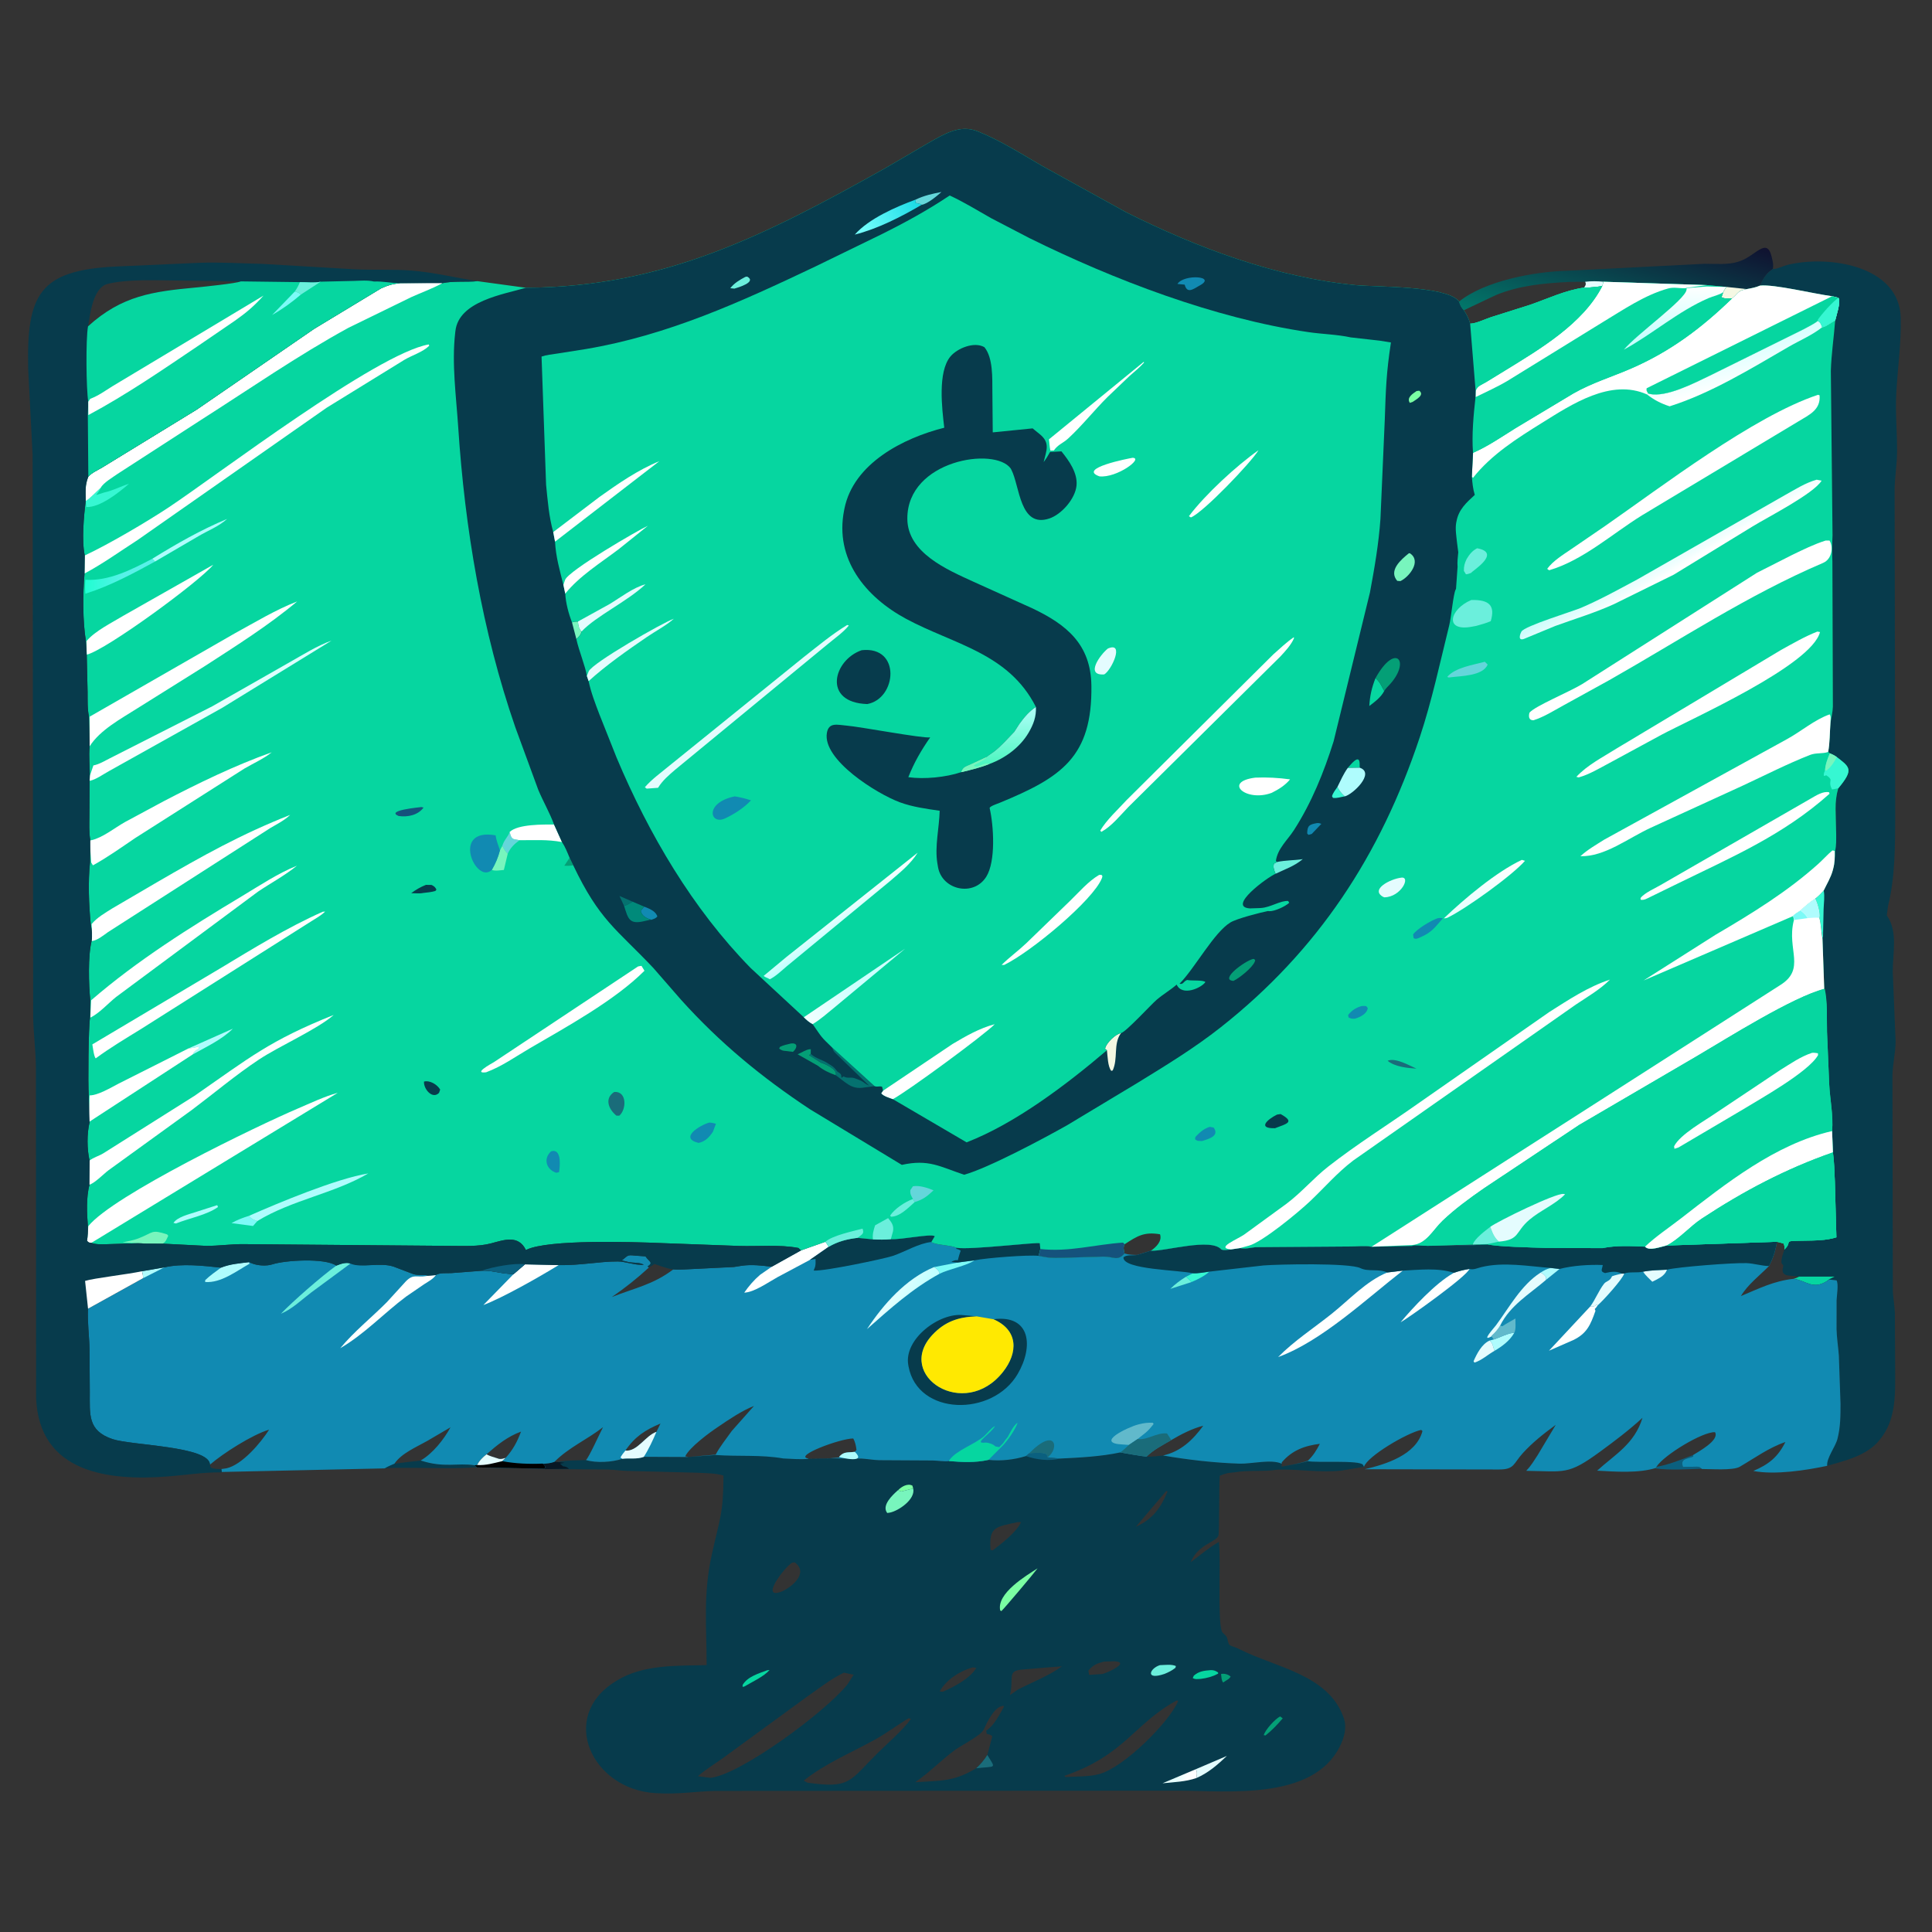 <?xml version="1.0" encoding="utf-8" ?>
<svg xmlns="http://www.w3.org/2000/svg" xmlns:xlink="http://www.w3.org/1999/xlink" width="512" height="512">
	<rect width="100%" height="100%" fill="#333333" stroke="none"/>
	<path fill="#0B607F" d="M438.967 388.715C442.165 388.227 445.631 386.758 448.655 385.623L448.743 386.003C446.89 386.725 445.251 386.551 446 388.75L449.5 388.689C450.326 388.663 450.413 388.738 451.064 389.215C447.072 389.369 442.831 389.65 438.875 389.183L438.967 388.715Z"/>
	<path fill="#073B4C" d="M104.538 387.878L111.484 387.044C117.755 389.084 121.182 387.606 125.734 388.304L126.434 388.822C120.841 389.307 115.026 388.991 109.409 388.993L104.254 388.997C103.485 389.001 102.708 389.173 101.946 389.089C102.745 388.626 103.675 388.27 104.538 387.878Z"/>
	<defs>
		<linearGradient id="gradient_0" gradientUnits="userSpaceOnUse" x1="433.614" y1="55.635" x2="423.382" y2="91.966">
			<stop offset="0" stop-color="#10102F"/>
			<stop offset="1" stop-color="#02776A"/>
		</linearGradient>
	</defs>
	<path fill="url(#gradient_0)" d="M415.208 71.759L451.671 69.908C454.5 69.899 457.952 70.236 460.66 69.354L461 69.239C465.122 67.912 468.183 62.788 469.462 67.888L469.551 68.25C469.823 69.335 470.008 70.159 469.836 71.276C468.192 72.306 467.152 73.909 466.431 75.687C465.275 76.19 464.122 76.391 462.892 76.613C460.397 77.091 460.819 77.589 458.979 79.122C458.099 79.04 456.931 79.258 456.216 78.75L456.653 77.465C456.819 76.969 457.218 76.481 457.503 76.038L452.328 75.718L424.971 74.664L424.61 75.83C423.049 76 421.353 76.288 419.794 76.222C414.822 76.927 410.243 79.121 405.541 80.763L395.148 84.049C393.564 84.568 391.248 85.726 389.604 85.784C389.262 84.432 388.697 83.386 387.939 82.22C387.286 81.555 386.891 80.823 386.68 79.916C393.372 74.497 406.39 71.99 415.208 71.759ZM416.086 74.704C409.418 75.022 402.613 75.62 396.381 78.22L387.939 82.22C388.697 83.386 389.262 84.432 389.604 85.784C391.248 85.726 393.564 84.568 395.148 84.049L405.541 80.763C410.243 79.121 414.822 76.927 419.794 76.222C420.209 75.643 420.406 75.323 420.084 74.671L416.086 74.704Z"/>
	<path fill="#E4FCFE" d="M420.084 74.671C421.666 74.471 423.386 74.508 424.971 74.664L424.61 75.83C423.049 76 421.353 76.288 419.794 76.222C420.209 75.643 420.406 75.323 420.084 74.671Z"/>
	<path fill="#F4F8E3" d="M457.503 76.038L462.892 76.613C460.397 77.091 460.819 77.589 458.979 79.122C458.099 79.04 456.931 79.258 456.216 78.75L456.653 77.465C456.819 76.969 457.218 76.481 457.503 76.038Z"/>
	<path fill="#073B4C" d="M469.836 71.276L470.09 71.284C471.198 71.217 472.615 70.459 473.748 70.184C484.662 67.544 503.388 70.374 503.712 84.25C503.869 90.958 502.894 97.573 502.529 104.249C502.246 109.402 502.787 114.694 502.738 119.886C502.706 123.287 502.094 126.613 502.093 130L502.248 216.174C502.231 223.94 502.246 232.463 500.363 240.032L500.013 242.579C503.029 246.877 501.59 252.487 501.597 257.479L502.353 275.909C502.355 279.029 501.555 281.978 501.517 285.088L501.62 342.231C501.73 344.165 502.091 346.054 502.164 348.007L502.236 362.507C502.231 369.116 502.66 376.031 498.215 381.468L497.941 381.808C494.68 385.751 488.915 387.119 484.22 388.458C484.009 386.375 486.385 383.499 486.947 381.309C487.753 378.168 487.754 375.214 487.754 371.989L487.32 359.293C487.152 356.953 486.764 354.589 486.706 352.25L486.719 344.528C486.767 343.325 487.282 340.288 486.705 339.31L484.795 339.091L484.052 339.557C480.356 341.861 478.529 339.298 475.322 338.896C475.861 338.766 476.269 338.584 476.756 338.321C474.041 337.883 471.677 338.584 472.614 335.375L472.125 334.746C471.95 333.631 472.567 332.204 472.878 331.124C475.359 328.851 471.87 328.888 478.117 328.791C480.878 328.748 484.023 328.753 486.663 327.903L486.258 313.095C486.125 310.498 486.105 307.976 485.745 305.39L485.521 299.745C485.896 295.674 484.952 291.344 484.756 287.266L484.177 273.391C484.087 269.75 484.352 265.628 483.59 262.06L482.978 248.869C482.606 246.98 482.655 245.166 482.148 243.238C482.412 241.838 481.627 239.394 481.057 238.139C481.905 237.498 482.586 236.76 483.306 235.986C484.138 234.241 485.177 232.562 485.691 230.688L485.805 230.25C486.254 228.607 486.251 227.182 486.212 225.49C486.681 224.046 486.594 222.541 486.606 221.061L486.496 214.401C486.443 212.496 486.626 210.751 487.157 208.915C491.332 203.883 490.246 203.341 486.768 200.63C486.183 200.202 485.593 199.931 484.934 199.642L484.482 199.277C484.947 196.869 484.896 194.103 485.085 191.635C485.313 190.189 485.689 188.714 485.732 187.25L485.605 148.791C485.497 146.419 485.526 144.247 485.64 141.875L485.191 98.25C485.325 93.837 486 89.362 486.341 84.946C486.662 83.512 487.826 80.255 487.247 78.993C486.762 78.73 486.066 78.641 485.526 78.504C480.6 77.847 470.158 75.279 466.431 75.687C467.152 73.909 468.192 72.306 469.836 71.276Z"/>
	<path fill="#36F7D2" d="M483.306 235.986C483.608 237.62 483.327 239.303 483.272 240.956L483.102 248.869C482.606 246.98 482.655 245.166 482.148 243.238C482.412 241.838 481.627 239.394 481.057 238.139C481.905 237.498 482.586 236.76 483.306 235.986Z"/>
	<path fill="#06D6A0" d="M476.756 338.321L486.179 338.317L484.795 338.997L484.052 339.557C480.356 341.861 478.529 339.298 475.322 338.896C475.861 338.766 476.269 338.584 476.756 338.321Z"/>
	<path fill="#073B4C" d="M296.868 384.907C297.753 385.083 303.023 385.986 303.853 386.017C305.314 386.082 306.772 385.877 308.222 385.721C314.76 386.858 321.919 387.68 328.551 387.885C331.533 387.978 336.981 386.613 339.664 387.904L339.645 388.682C342.057 388.204 344.237 387.914 346.591 387.113C348.872 387.718 360.277 386.881 361.205 388.186L361.473 388.711L355.509 389.717C349.751 390.344 344.2 389.277 338.531 389.471C334.811 390.068 330.937 389.534 327.2 390.177L326.076 390.294C325.463 390.342 324.999 390.446 324.416 390.656L323.26 391.07C323.018 393.212 323.179 406.377 322.884 406.998C322.004 408.849 317.547 409.23 315.532 414.018C318.054 412.117 320.277 410.218 323.018 408.622C323.608 413.859 322.617 429.078 323.787 432.302C324.009 432.916 325.034 433.35 325.208 434.125C325.802 436.773 325.755 435.685 328.75 437.189C338.104 441.885 351.943 443.799 356.002 455L356.118 455.312C357.007 457.847 356.197 460.601 355.035 462.902C347.821 477.188 325.334 474.583 312.314 474.544L189.541 474.614C183.901 474.744 179.931 475.584 173.651 475.197C156.733 474.157 147.943 454.87 163.125 445.591L163.534 445.334C170.432 441.079 179.467 441.461 187.265 441.274C187.275 430.86 186.303 422.607 188.624 412.037C190.771 402.256 191.677 401.346 191.735 391.039C189.687 390.38 186.959 390.416 184.791 390.289L166.523 389.813C164.733 389.779 162.966 389.504 161.18 389.436L150.807 389.359L144.313 389.337L144.488 388.88C144.461 388.355 144.199 388.285 143.834 387.932C144.919 387.848 145.899 387.798 146.926 387.4L147.866 387.455C150.242 386.954 152.862 387.042 155.276 386.93C158.006 387.77 162.243 387.5 164.918 386.593C166.855 386.348 168.717 386.791 170.605 386.094L182.453 386.125L189.66 385.51C195.515 386.023 201.812 385.472 207.572 386.428C209.758 386.599 212.009 386.806 214.191 386.623L214.201 386.595L219.954 386.482L228.358 386.541C229.906 386.628 231.421 386.917 232.976 386.965L247.199 387.045C248.271 387.048 250.563 387.394 251.455 387.059C255.05 387.491 258.399 387.672 261.952 386.885C265.258 387.238 268.704 386.853 271.876 385.874L272.714 385.163C274.321 385.03 275.834 384.817 277.386 385.386L277.595 386.194L280.888 386.536C286.098 386.281 291.756 386.005 296.868 384.907ZM223.627 443.272C219.997 445.065 217.07 447.419 213.777 449.711L192.689 465.105C190.151 467.027 187.332 468.629 184.944 470.72L188.273 471.144C196.067 470.371 218.608 453.823 224.569 446.406L226.238 443.815L223.627 443.272ZM258.705 468.61C259.857 467.577 260.831 466.387 261.654 465.079L262.974 460.125C262.511 459.674 262.11 459.63 261.5 459.49L261.341 458.638C263.454 457.324 264.805 454.452 266.031 452.375L266 452.055C263.54 452.089 261.55 456.516 260.664 458.416C259.969 459.904 254.512 462.685 253.03 463.786C249.45 466.445 246.19 469.818 242.535 472.311C249.351 471.848 252.688 472.224 258.705 468.61ZM240.775 455.375C237.688 457.214 234.863 459.381 231.703 461.114C225.338 464.606 218.728 467.328 213 471.875L213.996 472.435C225.408 474.026 225.038 472.064 232.54 464.62C235.421 461.761 239.057 458.759 241.43 455.491L240.775 455.375ZM311.855 450.625C300.438 456.847 298.159 465.081 282.069 470.625L282.375 470.935C285.183 470.752 288.715 470.887 291.408 470.123C297.971 468.262 309.842 456.435 312.24 450.762L311.855 450.625ZM277.42 441.899L270.492 442.484C266.895 442.944 268.722 444.757 267.639 449.219L269.802 447.731C273.709 445.718 277.855 444.172 281.435 441.596L277.42 441.899ZM209.929 414.125C207.982 415.203 201.199 424.088 207.156 421.772C209.976 420.543 214.38 416.812 210.608 414.042L209.929 414.125ZM269.7 403.375C263.86 404.682 261.999 404.558 262.51 410.738L263.067 410.875C265.227 409.24 269.482 405.967 270.582 403.375L269.7 403.375ZM292.55 440.344C290.683 440.837 289.713 441.209 288.432 442.736L288.625 443.864L292.147 443.629C293.891 443.155 299.609 440.45 295.25 440.249L292.55 440.344ZM257.744 441.875C254.376 442.83 250.771 445.121 249.018 448.25L249.875 448.329C252.892 446.999 256.984 444.882 258.748 442L257.744 441.875ZM309.067 395.125L301.002 404.625C305.513 402.537 307.537 399.749 309.42 395.262L309.067 395.125Z"/>
	<path fill="#049F76" d="M323.589 443.625C324.407 443.438 325.586 443.717 326.141 444.355L325.623 444.923L324.138 445.875C323.67 445.28 323.691 444.377 323.589 443.625Z"/>
	<path fill="#7BFEA3" d="M238.019 394.891C238.936 393.959 240.538 393.019 241.801 393.714L242.022 394.529C241.398 394.593 240.963 394.683 240.375 394.877L238.875 395.26C238.466 395.18 238.38 395.145 238.019 394.891Z"/>
	<path fill="#049F76" d="M339.247 454.875L339.938 455.375C338.519 457.051 337.095 458.539 335.375 459.908L334.894 459.828C335.37 458.349 337.892 455.558 339.247 454.875Z"/>
	<path fill="#1A6C7A" d="M258.705 468.61C259.857 467.577 260.831 466.387 261.654 465.079L261.884 465.462C263.961 468.828 263.855 468.009 258.705 468.61Z"/>
	<path fill="#06D6A0" d="M203.355 442.625L203.941 442.57C202.481 444.27 199.341 445.719 197.375 446.877C197.013 447.057 197.21 447.01 196.779 447L196.815 446.516C198.098 444.32 201.088 443.469 203.355 442.625Z"/>
	<path fill="#081824" d="M146.926 387.4L147.866 387.455L149.633 387.652L148.399 387.871L149.192 388.572C149.898 388.692 150.24 388.765 150.807 389.235L144.313 389.337L144.488 388.88C144.461 388.355 144.199 388.285 143.834 387.932C144.919 387.848 145.899 387.798 146.926 387.4Z"/>
	<path fill="#0B607F" d="M272.714 385.163C274.321 385.03 275.834 384.817 277.386 385.386L277.595 386.194L280.888 386.536C278.13 387.289 274.559 386.817 271.876 385.874L272.714 385.163Z"/>
	<path fill="#06D6A0" d="M320.936 442.594C321.775 442.627 322.097 442.771 322.808 443.219L322.814 443.539C321.297 444.335 319.915 444.7 318.233 444.922C317.464 444.94 316.745 445.123 316.091 444.696L316.375 444.062C317.765 442.855 319.182 442.739 320.936 442.594Z"/>
	<path fill="#E4FCFE" d="M316.957 468.834L325.136 465.337C322.745 467.621 320.125 469.907 317.042 471.202L317.099 470.822C317.265 469.956 317.244 469.684 316.957 468.834Z"/>
	<defs>
		<linearGradient id="gradient_1" gradientUnits="userSpaceOnUse" x1="311.718" y1="470.995" x2="314.738" y2="470.805">
			<stop offset="0" stop-color="#E5FFFF"/>
			<stop offset="1" stop-color="#FEFFFF"/>
		</linearGradient>
	</defs>
	<path fill="url(#gradient_1)" d="M317.042 471.202C314.238 472.188 311.029 472.286 308.081 472.587L316.957 468.834C317.244 469.684 317.265 469.956 317.099 470.822L317.042 471.202Z"/>
	<path fill="#6BEFDC" d="M307.388 441.282C308.647 441.256 310.487 440.977 311.625 441.522L311.499 441.996C310.57 442.721 309.69 443.165 308.6 443.606C303.349 445.382 304.687 442.111 307.388 441.282Z"/>
	<path fill="#7BFEA3" d="M274.968 415.627C273.895 417.077 266.252 426.146 265.375 426.96L265.061 426.771C264.088 422.241 271.893 417.602 274.968 415.627Z"/>
	<path fill="#78F5BD" d="M242.022 394.529C242.599 397.368 238.12 400.398 235.826 400.858L235.125 400.957C233.55 398.953 236.539 396.187 237.961 394.923L238.019 394.891C238.38 395.145 238.466 395.18 238.875 395.26L240.375 394.877C240.963 394.683 241.398 394.593 242.022 394.529Z"/>
	<path fill="#118AB2" d="M236.082 328.393C238.786 328.576 246.957 326.83 247.721 327.625L246.832 329.146C248.056 329.987 251.67 329.904 253.426 330.642L253.425 330.672C257.298 331.301 275.173 329.046 275.571 329.5L275.695 331C275.544 331.596 275.43 332.241 275.217 332.816L276.75 333.102C278.696 333.473 280.634 333.35 282.605 333.301L292.524 333.013C295.191 333.018 296.111 334.31 298.022 332.189C299.171 332.547 300.197 332.559 301.386 332.576L305.004 331.447C308.788 331.645 320.916 327.957 323.665 331.125C324.402 331.435 325.383 331.201 326.168 331.111L328.646 330.751C329.988 331.065 331.339 330.669 332.676 330.519L357.462 330.337C359.434 330.377 361.577 330.051 363.499 330.453L374.149 329.985C374.704 329.8 377.485 330.14 378.265 330.158L390.315 330.021L394.218 329.683C396.975 330.405 405.794 330.582 409.486 330.708L424.652 330.754C428.284 330 432.268 330.235 435.956 330.231C436.986 331.66 440.315 330.339 441.747 330.018L470.904 329.08L472.625 329.515C472.966 330.18 472.923 330.366 472.878 331.124C472.567 332.204 471.95 333.631 472.125 334.746L472.614 335.375C471.677 338.584 474.041 337.883 476.756 338.321C476.269 338.584 475.861 338.766 475.322 338.896C478.529 339.298 480.356 341.861 484.052 339.557L484.795 339.091L486.705 339.31C487.282 340.288 486.767 343.325 486.719 344.528L486.706 352.25C486.764 354.589 487.152 356.953 487.32 359.293L487.754 371.989C487.754 375.214 487.753 378.168 486.947 381.309C486.385 383.499 484.009 386.375 484.22 388.458C478.657 389.64 470.384 390.93 464.649 389.82C468.749 388.062 471.132 386.171 473.151 382.148C468.805 383.615 464.97 386.429 461.027 388.721C459.248 389.755 453.137 389.282 451.064 389.304C450.413 388.738 450.326 388.663 449.5 388.689L446 388.75C445.251 386.551 446.89 386.725 448.743 386.003L448.655 385.623C445.631 386.758 442.165 388.227 438.967 388.715L438.875 389.01C434.198 390.478 428.128 390.006 423.259 389.741C427.83 385.553 433.174 382.705 435.277 375.731C431.72 379.013 427.861 381.916 423.96 384.768C415.513 390.943 414.703 389.931 404.54 389.785L404.551 389.663C405.718 388.502 406.571 387.017 407.48 385.649L412.297 377.593C409.192 379.865 406.192 382.215 403.586 385.069C401.01 387.889 401.408 389.434 397.25 389.43L361.663 389.362C367.208 388.064 375.284 385.603 376.97 379.25L376.625 378.938C372.82 379.748 362.347 385.937 361.473 388.711L361.205 388.186C360.277 386.881 348.872 387.718 346.591 387.216C344.237 387.914 342.057 388.204 339.645 388.682L339.664 387.904C336.981 386.613 331.533 387.978 328.551 387.885C321.919 387.68 314.76 386.858 308.222 385.721C306.772 385.877 305.314 386.082 303.853 386.017C303.023 385.986 297.753 385.083 296.868 384.907C291.756 386.005 286.098 386.281 280.888 386.536L277.595 386.194L277.386 385.386C275.834 384.817 274.321 385.03 272.714 385.163L271.876 385.874C268.704 386.853 265.258 387.238 261.952 386.885C258.399 387.672 255.05 387.491 251.455 387.197C250.563 387.394 248.271 387.048 247.199 387.045L232.976 386.965C231.421 386.917 229.906 386.628 228.358 386.541L219.954 386.474L214.201 386.527L214.191 386.623C212.009 386.806 209.758 386.599 207.572 386.509C201.812 385.472 195.515 386.023 189.66 385.591L182.453 386.119L170.605 386.066C168.717 386.791 166.855 386.348 164.918 386.593C162.243 387.5 158.006 387.77 155.276 386.915C152.862 387.042 150.242 386.954 147.866 387.336L146.926 387.4C145.899 387.798 144.919 387.848 143.834 387.932C144.199 388.285 144.461 388.355 144.488 388.88L144.313 389.245L126.434 388.882L125.734 388.304C121.182 387.606 117.755 389.084 111.484 387.044L104.538 387.878C103.675 388.27 102.745 388.626 101.946 389.137L58.767 390.087L58.652 389.313C57.62 389.315 56.829 389.331 55.875 388.907L55.636 388.154C55.547 383.24 34.869 383.073 29.836 381.384C23.139 379.137 23.827 374.81 23.794 368.849L23.726 357.673C23.662 354.058 23.138 350.418 23.293 346.819L37.912 338.738C37.932 338.069 37.803 337.53 37.636 336.891L43.551 335.869C48.247 334.777 53.853 335.444 58.563 335.942C60.954 334.97 63.468 334.804 66.011 334.488L66.836 334.835C68.286 335.41 70.62 335.574 72.18 335.067C75.568 333.965 86.072 333.321 89.133 335.405C90.38 334.91 91.655 334.449 93 334.756C95.851 336.08 100.652 334.459 104.306 335.666L109.096 337.484C110.622 338.199 112.16 337.591 113.443 338.076L115.512 337.917L115.515 337.869C116.603 337.242 118.33 337.451 119.586 337.386L127.701 336.781C130.053 336.651 132.076 337.327 134.375 337.533L136.066 337.69L139.124 335.046L148.089 335.237C153.818 335.394 158.838 334.279 163.709 334.303C165.726 334.313 167.769 335.173 169.875 335.193L170.595 335.217C169.833 334.528 167.833 334.686 166.75 334.5L164.789 334.023C166.406 332.809 166.103 332.499 168.164 332.739L171.065 332.954C172.075 334.463 173.235 334.537 171.627 335.625L171.97 335.9L173.473 334.966C175.062 335.513 176.734 336.198 178.402 336.419C180.216 336.554 182.182 336.343 184.006 336.284L194.48 335.789L196.564 335.439C199.116 335.061 201.956 335.37 204.505 335.709L212.297 331.364L218.748 329.082C219.084 329.515 219.358 329.924 219.612 330.409C222.052 328.979 224.472 328.372 227.26 328.042L231.336 328.446C232.946 328.526 234.477 328.549 236.082 328.393ZM470.904 329.08C470.556 331.436 469.891 333.397 468.806 335.518C466.345 338.007 463.139 340.452 461.352 343.475C466.178 341.46 470.085 339.467 475.322 338.896C475.861 338.766 476.269 338.584 476.756 338.321C474.041 337.883 471.677 338.584 472.614 335.375L472.125 334.746C471.95 333.631 472.567 332.204 472.878 331.124C472.923 330.366 472.966 330.18 472.625 329.515L470.904 329.08ZM55.636 388.154L55.875 388.907C56.829 389.331 57.62 389.315 58.652 389.313L60.008 389.121C64.179 388.184 69.067 382.399 71.322 378.874C66.858 380.188 59.007 385.219 55.636 388.154ZM190.266 378.16C188.137 379.563 182.728 383.528 181.588 385.945L182.453 386.119L189.66 385.5C190.802 383.308 192.5 381.262 193.919 379.23C193.466 379.481 193.111 379.683 192.763 380.072L191.5 379.658C190.955 379.32 190.409 378.793 190.266 378.16ZM214.201 386.527L219.954 386.454L222.342 386.268C223.692 384.616 224.415 385.01 226.537 384.753L226.978 384.25C226.851 383.205 226.651 382.128 226.11 381.21C222.616 381.222 210.187 385.88 214.201 386.527ZM438.967 388.715C442.165 388.227 445.631 386.758 448.655 385.623C450.083 384.699 455.734 381.71 454.5 379.542C451.215 379.38 440.943 385.612 438.967 388.715ZM104.538 387.878L111.484 387.044C114.668 385.215 117.646 381.464 119.387 378.251L113.24 381.853C110.404 383.471 106.394 385.121 104.538 387.878ZM146.926 387.4L147.866 387.336C150.242 386.954 152.862 387.042 155.276 386.915C155.934 386.529 158.948 379.849 159.808 378.215C155.567 381.532 150.822 383.512 146.926 387.4ZM171.97 335.9C168.816 338.812 165.648 341.312 162.112 343.743C168.213 341.31 173.061 340.469 178.402 336.419C176.734 336.198 175.062 335.513 173.473 334.966L171.97 335.9ZM310.412 381.625C308.263 382.893 305.594 384.224 303.853 386.017C305.314 386.082 306.772 385.877 308.222 385.721C312.917 384.673 316.106 381.618 318.877 377.834C316.014 378.544 312.953 380.118 310.412 381.625ZM339.664 387.904L339.645 388.682C342.057 388.204 344.237 387.914 346.591 387.113C348.017 385.77 348.891 384.343 349.776 382.626C345.672 383.147 342.427 384.342 339.677 387.545L339.664 387.904ZM128.931 385.403C129.39 385.659 129.78 385.808 130.27 385.98L132.286 386.619C132.872 386.72 133.434 386.516 133.992 386.357C135.92 384.245 137.093 382.049 138.081 379.387C134.504 380.698 131.767 382.915 128.931 385.403ZM190.266 378.16C190.409 378.793 190.955 379.32 191.5 379.658L192.763 380.072C193.111 379.683 193.466 379.481 193.919 379.23L199.808 372.594C196.683 373.802 193.004 376.278 190.266 378.16ZM165.73 384.428C168.919 384.744 171.054 380.449 173.958 379.459L175.031 377.258C171.027 378.948 168.273 380.683 165.73 384.428Z"/>
	<path fill="#6BEFDC" d="M315.731 339.77L310.144 341.566C311.436 340.273 312.758 339.322 314.293 338.355C314.829 338.801 315.309 339.207 315.731 339.77Z"/>
	<path fill="#AFFCFD" d="M222.342 386.07C223.692 384.616 224.415 385.01 226.537 384.753C229.781 387.878 223.126 386.391 222.342 386.07Z"/>
	<path fill="#AFFCFD" d="M410.937 336.021L413.293 336.29L409.682 339.205L409.686 338.375C409.249 337.908 408.889 337.382 408.222 337.285C409.128 336.692 409.886 336.293 410.937 336.021Z"/>
	<path fill="#AFFCFD" d="M43.551 335.869L37.912 338.738C37.932 338.069 37.803 337.53 37.636 336.891L43.551 335.869Z"/>
	<path fill="#36F7D2" d="M316.12 337.433C317.523 337.508 319.085 337.177 320.486 336.998C319.195 338.195 317.349 339.09 315.731 339.77C315.309 339.207 314.829 338.801 314.293 338.355L316.12 337.433Z"/>
	<path fill="#E4FCFE" d="M435.422 337.011C437.459 336.61 439.678 336.58 441.751 336.482C441.349 337.735 440.192 338.494 439.07 339.077L437.874 339.675C437.041 338.835 436.075 337.999 435.422 337.011Z"/>
	<path fill="#7CFAF7" d="M258.214 334.01C256.521 335.335 251.389 336.362 248.98 337.562L248.901 337.181C248.639 336.494 248.122 336.161 247.53 335.794L253.757 334.591L258.214 334.01Z"/>
	<path fill="#AFFCFD" d="M395.881 354.972C397.119 354.599 400.195 353.044 401.263 353.273C400.067 355.336 398.098 356.794 396.063 357.983C395.624 356.878 395.7 356.057 394.775 355.256L395.881 354.972Z"/>
	<path fill="#E4FCFE" d="M394.775 355.256C395.7 356.057 395.624 356.878 396.063 357.983C394.304 358.967 392.67 360.508 390.754 361.104L390.505 360.75C391.375 358.755 392.702 356.16 394.775 355.256Z"/>
	<path fill="#1A6C7A" d="M272.714 385.163C279.952 377.838 280.787 384.077 277.595 386.194L277.386 385.386C275.834 384.817 274.321 385.03 272.714 385.163Z"/>
	<path fill="#61B9CB" d="M397.561 351.282L398.125 351.481C399.266 350.706 400.44 350.13 401.6 349.419C401.579 350.501 401.821 352.386 401.263 353.273C400.195 353.044 397.119 354.599 395.881 354.972L395.262 354.15L395.266 354.002C396.221 353.141 396.89 352.397 397.561 351.282Z"/>
	<path fill="#E4FCFE" d="M429.782 337.526L430.422 337.509C430.058 338.92 424.983 344.547 423.4 345.933L423.122 345.76C422.399 346.33 422.33 346.244 421.45 346.212C422.818 344.336 423.697 341.995 425.082 340.221C425.667 339.472 426.486 339.56 427.023 338.584L427.203 338.227C428.033 337.912 428.92 337.738 429.782 337.526Z"/>
	<path fill="#AFFCFD" d="M66.011 334.488L66.109 334.917C62.581 336.889 58.594 340.053 54.375 339.747L54.375 339.26C55.647 338.023 57.141 337 58.563 335.942C60.954 334.97 63.468 334.804 66.011 334.488Z"/>
	<path fill="#E4FCFE" d="M165.73 384.428C168.919 384.744 171.054 380.449 173.958 379.459C173.008 381.686 171.924 384.061 170.605 386.094C168.717 386.791 166.855 386.348 164.918 386.593L164.423 386.25C164.809 385.572 165.221 385.019 165.73 384.428Z"/>
	<path fill="#6BEFDC" d="M89.133 335.405C90.38 334.91 91.655 334.449 93 334.756L82.355 342.612C79.775 344.586 77.456 346.886 74.438 348.164C77.43 345.019 85.297 338.117 89.133 335.405Z"/>
	<path fill="#010101" d="M126.448 388.243C126.961 387.141 127.968 386.13 128.931 385.403C129.39 385.659 129.78 385.808 130.27 385.98L132.286 386.619C132.872 386.72 133.434 386.516 133.992 386.357L133.088 387.22C136.461 387.879 140.398 388.031 143.834 387.864C144.199 388.285 144.461 388.355 144.488 388.88L144.313 389.245L126.434 388.882L125.734 388.304L126.448 388.243Z"/>
	<path fill="#E4FCFE" d="M126.448 388.243C126.961 387.141 127.968 386.13 128.931 385.403C129.39 385.659 129.78 385.808 130.27 385.98L132.286 386.619C132.872 386.72 133.434 386.516 133.992 386.357L133.088 387.22C130.831 387.753 128.786 388.379 126.448 388.243Z"/>
	<path fill="#E4FCFE" d="M408.222 337.285C408.889 337.382 409.249 337.908 409.686 338.375L409.682 339.205C405.307 342.972 400.227 345.914 397.561 351.282C396.89 352.397 396.221 353.141 395.266 354.002L395.262 354.15C392.369 355.791 395.914 351.941 396.449 351.22C399.966 346.481 403.122 340.559 408.222 337.285Z"/>
	<path fill="#61B9CB" d="M299.161 382.918L297.625 382.811C289.769 382.488 299.06 378.15 301.63 377.502L301.987 377.414C303.236 377.094 304.221 377.006 305.5 377.034L305.728 377.375C305.103 378.152 304.47 378.934 303.712 379.587L301.497 381.348L299.161 382.918Z"/>
	<path fill="white" d="M389.417 336.284C388.697 338.292 373.227 349.285 371.161 350.432C374.427 346.53 380.445 340.063 384.99 337.495L385.286 337.31C386.671 336.835 387.968 336.503 389.417 336.284Z"/>
	<path fill="white" d="M421.45 346.212C422.33 346.244 422.399 346.33 423.122 345.76L423.4 345.933C423.162 346.306 422.949 346.609 422.625 346.912L422.815 347.375C421.499 351.124 420.524 353.396 416.945 355.125L410.495 357.951L421.45 346.212Z"/>
	<path fill="#1A6C7A" d="M301.497 381.348C303.977 381.754 306.44 379.598 309.271 379.875L310.412 381.625C308.263 382.893 305.594 384.224 303.853 386.017C303.023 385.986 297.753 385.083 296.868 384.907C297.707 384.314 298.423 383.626 299.161 382.918L301.497 381.348Z"/>
	<defs>
		<linearGradient id="gradient_2" gradientUnits="userSpaceOnUse" x1="243.892" y1="343.916" x2="237.384" y2="340.371">
			<stop offset="0" stop-color="#C2FFFF"/>
			<stop offset="1" stop-color="#E5FFFF"/>
		</linearGradient>
	</defs>
	<path fill="url(#gradient_2)" d="M247.53 335.794C248.122 336.161 248.639 336.494 248.901 337.181L248.98 337.562C241.764 341.499 235.862 346.845 229.757 352.231C234.127 345.613 240.045 338.908 247.53 335.794Z"/>
	<path fill="#06D6A0" d="M251.455 387.197L251.594 386.945C253.42 384.3 258.292 382.8 260.793 380.595C261.395 380.064 263.047 378.054 263.689 377.952C262.49 379.968 258.314 382.441 260.605 382.332L261.279 382.299C262.015 382.315 263.287 382.742 263.784 383.319L264.812 383.501C265.383 382.938 265.929 382.478 266.312 381.751L267.062 380.812C267.361 380.353 268.57 377.635 269.677 377.062C269.05 378.89 267.115 381.634 265.797 383.042L261.952 386.885C258.399 387.672 255.05 387.491 251.455 387.197Z"/>
	<path fill="white" d="M139.124 335.046L148.089 335.237C142.911 338.423 133.182 343.94 128.091 345.854L136.066 337.69L139.124 335.046Z"/>
	<path fill="white" d="M115.512 337.917C114.762 338.983 113.439 339.664 112.356 340.364L107.625 343.604C101.696 348.043 96.608 353.545 90.163 357.291C93.853 352.837 98.441 349.192 102.509 345.1L107.603 339.519C109.643 337.497 110.404 338.63 113.044 338.154L113.443 338.076L115.512 337.917Z"/>
	<path fill="white" d="M218.748 329.082C219.084 329.515 219.358 329.924 219.612 330.409L214.605 333.894L206.048 338.462C203.689 339.756 199.866 342.492 197.229 342.564C198.448 340.808 199.805 339.223 201.435 337.833L204.505 335.709L212.297 331.364L218.748 329.082Z"/>
	<path fill="#073B4C" d="M253.425 330.672C257.298 331.301 275.173 329.046 275.571 329.5L275.695 331C275.544 331.596 275.43 332.241 275.217 332.816C272.689 332.502 261.406 333.338 258.214 334.01L253.757 334.591C253.198 334.547 252.669 334.528 252.127 334.375C254.772 333.053 253.132 335.665 254.592 331.422C254.189 331.199 253.901 331.052 253.439 330.971L253.425 330.672Z"/>
	<path fill="white" d="M367.616 337.229L371.755 336.731C362.214 344.115 350.192 355.491 338.713 359.634C343.007 355.299 348.155 351.965 352.911 348.168C357.617 344.413 361.981 339.57 367.616 337.229Z"/>
	<path fill="#073B4C" d="M236.082 328.393C238.786 328.576 246.957 326.83 247.721 327.625L246.832 329.146C243.504 329.463 239.815 331.748 236.595 332.83C234.271 333.61 218.261 336.963 215.625 336.71L216.001 335.751C216.191 335.051 216.137 334.341 216.125 333.623L214.605 333.894L219.612 330.409C222.052 328.979 224.472 328.372 227.26 328.042L231.336 328.446C232.946 328.526 234.477 328.549 236.082 328.393Z"/>
	<path fill="#073B4C" d="M263.264 349.61C273.132 348.336 273.959 356.834 269.692 364.125C263.022 375.523 243.185 375.25 240.766 362.104L240.706 361.75C239.467 354.868 249.002 347.726 255.349 348.529L258.838 348.853C254.022 349.009 250.401 350.202 247.056 353.801C237.096 364.517 255.567 376.572 265.816 363.552C269.823 358.463 269.906 352.505 263.264 349.61Z"/>
	<path fill="#FFE901" d="M263.264 349.61C269.906 352.505 269.823 358.463 265.816 363.552C255.567 376.572 237.096 364.517 247.056 353.801C250.401 350.202 254.022 349.009 258.838 348.853L263.264 349.61Z"/>
	<path fill="#073B4C" d="M441.747 330.018L470.904 329.08C470.556 331.436 469.891 333.397 468.806 335.518C466.757 335.469 464.875 334.828 462.875 334.745C459.378 334.601 444.537 335.75 441.751 336.482C439.678 336.58 437.459 336.61 435.422 337.011C433.924 337.385 431.627 336.969 430.422 337.509L429.782 337.526C428.385 336.814 427.112 336.984 425.614 337.322L425.375 337.379C423.961 336.941 424.555 336.49 424.753 335.243C421.209 335.088 416.715 335.391 413.293 336.29L410.937 336.021C405.001 335.567 398.415 334.359 392.541 335.808C391.445 336.079 390.517 336.581 389.417 336.284C387.968 336.503 386.671 336.835 385.286 337.31C381.122 335.924 376.054 336.517 371.755 336.731L367.616 337.229C365.423 336.156 362.583 337.093 360.552 336.078C357.657 334.631 338.793 335.044 334.843 335.355L320.486 336.998C319.085 337.177 317.523 337.508 316.12 337.433C312.521 336.556 297.616 336.474 297.725 333.25C298.375 332.475 300.1 332.754 301.149 332.61L301.386 332.576L305.004 331.447C308.788 331.645 320.916 327.957 323.665 331.125C324.402 331.435 325.383 331.201 326.168 331.111L328.646 330.751C329.988 331.065 331.339 330.669 332.676 330.519L357.462 330.337C359.434 330.377 361.577 330.051 363.499 330.453L374.149 329.985C374.704 329.8 377.485 330.14 378.265 330.158L390.315 330.021L394.218 329.683C396.975 330.405 405.794 330.582 409.486 330.708L424.652 330.754C428.284 330 432.268 330.235 435.956 330.231C436.986 331.66 440.315 330.339 441.747 330.018Z"/>
	<path fill="#06D6A0" d="M139.358 76.262C176.201 76.081 202.92 62.284 234.586 44.584L246.153 37.831C250.272 35.521 254.369 32.914 259.096 34.809C264.949 37.155 270.638 40.752 276.08 43.918L298.399 56.238C317.149 65.643 338.345 73.594 359.416 75.577C364.756 76.079 382.689 75.729 386.406 79.618L386.68 79.916C386.891 80.823 387.286 81.555 387.939 82.22C388.697 83.386 389.262 84.432 389.604 85.784C391.248 85.726 393.564 84.568 395.148 84.049L405.541 80.763C410.243 79.121 414.822 76.927 419.794 76.222C421.353 76.288 423.049 76 424.61 75.86L424.971 74.664L452.328 75.566L457.503 76.038C457.218 76.481 456.819 76.969 456.653 77.465L456.216 78.75C456.931 79.258 458.099 79.04 458.979 79.122C460.819 77.589 460.397 77.091 462.892 76.613C464.122 76.391 465.275 76.19 466.431 75.687C470.158 75.279 480.6 77.847 485.526 78.504C486.066 78.641 486.762 78.73 487.247 78.993C487.826 80.255 486.662 83.512 486.341 84.946C486 89.362 485.325 93.837 485.191 98.25L485.64 141.875C485.526 144.247 485.497 146.419 485.605 148.791L485.732 187.25C485.689 188.714 485.313 190.189 485.085 191.635C484.896 194.103 484.947 196.869 484.482 199.277L484.934 199.642C485.593 199.931 486.183 200.202 486.768 200.63C490.246 203.341 491.332 203.883 487.157 208.915C486.626 210.751 486.443 212.496 486.454 214.401L486.606 221.061C486.594 222.541 486.681 224.046 486.322 225.49C486.251 227.182 486.254 228.607 485.805 230.25L485.691 230.688C485.177 232.562 484.138 234.241 483.306 235.986C482.586 236.76 481.905 237.498 481.057 238.139C481.627 239.394 482.412 241.838 482.148 243.238C482.655 245.166 482.606 246.98 482.978 248.869L483.435 262.06C484.352 265.628 484.087 269.75 484.177 273.391L484.756 287.266C484.952 291.344 485.896 295.674 485.521 299.745L485.745 305.39C486.105 307.976 486.125 310.498 486.258 313.095L486.663 327.903C484.023 328.753 480.878 328.748 478.117 328.791C471.87 328.888 475.359 328.851 472.878 331.124C472.923 330.366 472.966 330.18 472.625 329.515L470.904 329.08L441.747 330.078C440.315 330.339 436.986 331.66 435.956 330.372C432.268 330.235 428.284 330 424.652 330.772L409.486 330.708C405.794 330.582 396.975 330.405 394.218 329.774L390.315 329.805L378.265 330.158C377.485 330.14 374.704 329.8 374.149 330.198L363.499 330.386C361.577 330.051 359.434 330.377 357.462 330.337L332.676 330.519C331.339 330.669 329.988 331.065 328.646 330.751L326.168 331.111C325.383 331.201 324.402 331.435 323.665 331.125C320.916 327.957 308.788 331.645 305.004 331.447L301.386 332.576C300.197 332.559 299.171 332.547 298.022 332.189C296.111 334.31 295.191 333.018 292.524 333.013L282.605 333.301C280.634 333.35 278.696 333.473 276.75 333.102L275.217 332.816C275.43 332.241 275.544 331.596 275.695 331L275.571 329.5C275.173 329.046 257.298 331.301 253.425 330.672L253.426 330.642C251.67 329.904 248.056 329.987 246.832 329.146L247.721 327.625C246.957 326.83 238.786 328.576 236.082 328.393C234.477 328.549 232.946 328.526 231.336 328.446L227.26 328.042C224.472 328.372 222.052 328.979 219.612 330.409C219.358 329.924 219.084 329.515 218.748 329.082L212.297 331.364L204.505 335.709C201.956 335.37 199.116 335.061 196.564 335.439L194.48 335.738L184.006 336.284C182.182 336.343 180.216 336.554 178.402 336.39C176.734 336.198 175.062 335.513 173.473 334.966L171.97 335.9L171.627 335.625C173.235 334.537 172.075 334.463 171.065 332.954L168.164 332.739C166.103 332.499 166.406 332.809 164.789 334.023L166.75 334.5C167.833 334.686 169.833 334.528 170.595 335.217L169.875 335.193C167.769 335.173 165.726 334.313 163.709 334.303C158.838 334.279 153.818 335.394 148.089 335.27L139.124 335.082L136.066 337.69L134.375 337.533C132.076 337.327 130.053 336.651 127.701 336.739L119.586 337.386C118.33 337.451 116.603 337.242 115.515 337.869L115.512 337.917L113.443 338.076C112.16 337.591 110.622 338.199 109.096 337.484L104.306 335.666C100.652 334.459 95.851 336.08 93 334.922C91.655 334.449 90.38 334.91 89.133 335.405C86.072 333.321 75.568 333.965 72.18 335.067C70.62 335.574 68.286 335.41 66.836 334.835L66.011 334.488C63.468 334.804 60.954 334.97 58.563 335.942C53.853 335.444 48.247 334.777 43.551 335.869L37.636 336.891C37.803 337.53 37.932 338.069 37.912 338.738L23.332 346.819C23.138 350.418 23.662 354.058 23.726 357.673L23.794 368.849C23.827 374.81 23.139 379.137 29.836 381.384C34.869 383.073 55.547 383.24 55.636 388.154L55.875 388.907C56.829 389.331 57.62 389.315 58.652 389.313L58.767 390.204L58.58 390.196C53.889 390.149 49.224 390.899 44.55 391.268C28.816 392.513 10.368 390.387 9.572 370.484L9.523 283.216C9.514 278.344 8.809 273.631 8.787 269.203L8.646 120.625L7.467 97.723C7.033 78.064 10.412 71.702 30.369 70.644L52.898 69.645C58.467 69.45 63.945 69.806 69.5 69.93L93.88 71.359C98.934 71.612 104.067 71.312 109.097 71.712C115.065 72.187 120.691 73.607 126.557 74.514L139.358 76.262ZM58.767 390.204L58.652 389.313C57.62 389.315 56.829 389.331 55.875 388.907L55.636 388.154C55.547 383.24 34.869 383.073 29.836 381.384C23.139 379.137 23.827 374.81 23.794 368.849L23.726 357.673C23.662 354.058 23.138 350.418 23.332 346.819L37.912 338.738C37.932 338.069 37.803 337.53 37.636 336.891L43.551 335.869C48.247 334.777 53.853 335.444 58.563 335.942C60.954 334.97 63.468 334.804 66.011 334.488L66.836 334.835C68.286 335.41 70.62 335.574 72.18 335.067C75.568 333.965 86.072 333.321 89.133 335.405C90.38 334.91 91.655 334.449 93 334.922C95.851 336.08 100.652 334.459 104.306 335.666L109.096 337.484C110.622 338.199 112.16 337.591 113.443 338.076L115.512 337.917L115.515 337.869C116.603 337.242 118.33 337.451 119.586 337.386L127.701 336.739C130.053 336.651 132.076 337.327 134.375 337.533L136.066 337.69L139.124 335.082L148.089 335.27C153.818 335.394 158.838 334.279 163.709 334.303C165.726 334.313 167.769 335.173 169.875 335.193L170.595 335.217C169.833 334.528 167.833 334.686 166.75 334.5L164.789 334.023C166.406 332.809 166.103 332.499 168.164 332.739L171.065 332.954C172.075 334.463 173.235 334.537 171.627 335.625L171.97 335.9L173.473 334.966C175.062 335.513 176.734 336.198 178.402 336.39C180.216 336.554 182.182 336.343 184.006 336.284L194.48 335.738L196.564 335.439C199.116 335.061 201.956 335.37 204.505 335.709L212.297 331.364L211.584 330.723C206.522 329.766 201 330.346 195.853 330.189L175.763 329.451C167.374 329.089 145.367 328.437 139.574 331.174L139.375 331.273C137.374 327.135 133.486 328.623 130.125 329.51C126.749 330.401 122.885 330.172 119.407 330.172L64.511 329.711C61.171 329.679 57.855 330.204 54.51 330.164L43.08 329.581L38.102 329.57C37.068 329.347 35.831 329.505 34.774 329.528L28.156 329.73C26.879 329.76 25.416 329.826 24.211 329.37C23.521 329.29 23.526 329.316 23.059 328.807C23.3 327.565 23.304 326.223 23.293 324.959C23.018 321.703 22.823 317.169 23.722 313.982L23.734 307.546C23.046 304.607 23.004 300.39 23.746 297.405L23.52 290.293C23.298 287.36 23.443 271.941 23.866 269.704L23.931 265.09C23.504 261.086 23.292 253.189 24.276 249.401C24.506 247.938 24.33 246.375 24.048 244.897C23.541 239.828 23.312 233.591 23.856 228.545L23.938 222.715C23.56 220.572 23.677 218.344 23.69 216.175L23.75 206.919L23.797 205.554C23.804 202.978 23.498 200.362 23.756 197.796L23.582 189.935C23.13 187.832 23.239 185.525 23.213 183.379L22.984 173.494L22.777 169.915C21.893 164.716 21.934 157.315 22.403 151.985L22.46 147.193C21.618 143.314 22.215 136.686 22.72 132.769C22.72 130.341 22.461 128.704 23.409 126.336C24.319 125.248 25.985 124.574 27.189 123.83L52.123 108.558L83.28 87.132L100.955 76.439C102.717 75.626 104.117 75.205 106.052 75.041L117.246 75.042C120.139 74.414 123.576 74.794 126.557 74.514C120.691 73.607 115.065 72.187 109.097 71.712C104.067 71.312 98.934 71.612 93.88 71.359L69.5 69.93C63.945 69.806 58.467 69.45 52.898 69.645L30.369 70.644C10.412 71.702 7.033 78.064 7.467 97.723L8.646 120.625L8.787 269.203C8.809 273.631 9.514 278.344 9.523 283.216L9.572 370.484C10.368 390.387 28.816 392.513 44.55 391.268C49.224 390.899 53.889 390.149 58.58 390.196L58.767 390.204ZM298.038 329.735C297.616 330.646 297.809 331.146 298.009 332.096L298.022 332.189C299.171 332.547 300.197 332.559 301.386 332.576L305.004 331.447C306.323 330.553 308.05 328.937 307.416 327.094C303.191 326.395 301.43 327.532 298.038 329.735Z"/>
	<path fill="#049F76" d="M150.947 227.324L151.909 229.306C151.087 229.462 150.39 229.472 149.556 229.423L150.947 227.324Z"/>
	<path fill="#1A6C7A" d="M367.745 281.125L367.937 281.036C369.979 280.359 373.464 282.337 375.369 283.2C372.993 283.05 369.635 282.712 367.745 281.125Z"/>
	<path fill="#073B4C" d="M112.872 234.497L114.375 234.518C115.057 234.883 115.299 235.029 115.663 235.75L115.375 236.12C114.3 236.435 113.199 236.526 112.09 236.653C111.212 236.854 109.897 236.693 108.97 236.704C110.244 235.758 111.398 235.086 112.872 234.497Z"/>
	<path fill="#7CFAF7" d="M65.999 322.204C66.645 323.129 67.182 323.214 68.199 323.59L67.055 324.899L61.353 324.142C62.815 323.288 64.39 322.708 65.999 322.204Z"/>
	<path fill="#6BEFDC" d="M241.937 317.757L242.398 318.569C240.71 320.065 238.511 322.408 236.125 322.449L235.902 322.125C237.127 320.307 239.887 318.463 241.937 317.757Z"/>
	<path fill="#64D6DA" d="M133.104 224.178C133.631 222.467 134.703 221.706 135.063 220.478C135.321 221.236 135.36 222.022 136.168 222.364L137.641 222.685C136.272 223.703 135.292 224.628 134.562 226.217C133.914 225.682 133.537 224.893 133.104 224.178Z"/>
	<path fill="#073B4C" d="M112.368 286.625C113.933 286.226 115.883 287.432 116.653 288.75L116.347 289.625C114.578 291.449 112.199 288.536 112.368 286.625Z"/>
	<path fill="#15527C" d="M111.672 213.875L112.244 214.012C110.779 216.043 107.98 216.616 105.625 216.244C102.063 214.761 111.192 213.954 111.672 213.875Z"/>
	<path fill="#118AB2" d="M360.806 266.625C361.226 266.551 361.625 266.602 362.049 266.625L362.472 267.125C362.283 268.688 360.457 269.541 359.125 269.952C358.37 270.003 358.065 270.008 357.375 269.628L357.257 269C358.201 267.784 359.329 267.052 360.806 266.625Z"/>
	<path fill="#AFFCFD" d="M57.562 319.375L57.78 319.875C54.75 322.021 50.156 322.82 46.625 324.243L45.97 324.085C47.012 322.516 50.042 321.803 51.75 321.244L57.562 319.375Z"/>
	<path fill="#118AB2" d="M320.588 298.625L321.625 298.81C323.258 301.052 320.348 301.822 318.55 302.379C317.706 302.336 317.304 302.482 316.688 301.875L316.812 301.285C317.935 300.093 319.004 299.128 320.588 298.625Z"/>
	<path fill="#AFFCFD" d="M49.942 277.847L61.705 272.611C58.822 275.51 54.611 277.449 51.07 279.434C51.545 278.526 51.758 278.482 52.625 278L52.626 277.312C51.735 277.646 50.884 277.74 49.942 277.847Z"/>
	<path fill="#78F5BD" d="M133.104 224.178C133.537 224.893 133.914 225.682 134.562 226.217L133.528 230.552C132.607 230.614 131.189 230.9 130.346 230.527C131.35 228.772 131.975 227.318 132.498 225.355L133.104 224.178Z"/>
	<path fill="#073B4C" d="M338.429 295.375L339.375 295.236C343.299 297.412 340.977 297.791 337.891 298.99C333.115 299.105 335.867 296.648 338.429 295.375Z"/>
	<path fill="#118AB2" d="M146.027 305.125L146.521 305.008C148.907 304.83 148.366 309.36 148.146 310.656L147.375 310.787C144.643 309.852 143.979 306.967 146.027 305.125Z"/>
	<path fill="#118AB2" d="M380.896 243.375C381.456 243.207 381.805 243.266 382.375 243.371L380.735 245.25C379.269 246.967 377.918 247.766 375.883 248.625C375.253 248.811 375.219 248.892 374.633 248.625L374.482 247.625C375.584 246.124 379.082 244.033 380.896 243.375Z"/>
	<path fill="#64D6DA" d="M241.937 317.757C241.447 316.797 241.152 316.466 241.255 315.375L241.943 314.375C243.606 314.076 245.867 314.793 247.391 315.447C245.706 317.039 244.662 317.884 242.398 318.569L241.937 317.757Z"/>
	<path fill="#6BEFDC" d="M228.582 325.602C228.947 326.677 228.755 326.953 227.835 327.623L227.26 328.042C224.472 328.372 222.052 328.979 219.612 330.409C219.358 329.924 219.084 329.515 218.748 329.082C220.59 327.402 226.216 326.244 228.582 325.602Z"/>
	<path fill="#64D6DA" d="M393.497 175.375L394.252 176.125C392.942 179.179 387.129 179.122 384.375 179.492C383.97 179.527 383.896 179.616 383.549 179.375C385.608 176.896 390.516 176.187 393.497 175.375Z"/>
	<path fill="#1A6C7A" d="M162.786 289.375C166.187 289.134 166.058 294.012 164.125 295.668L163.348 295.653C161.201 293.896 160.165 291.035 162.786 289.375Z"/>
	<path fill="#78F5BD" d="M38.102 329.556L32.459 329.25C33.832 328.945 35.364 328.705 36.676 328.195C40.768 326.605 40.012 325.744 44.283 327.125L44.583 327.5C44.24 328.204 43.983 329.042 43.294 329.457L43.08 329.598L38.102 329.556Z"/>
	<path fill="#AFFCFD" d="M40.335 148.089C46.708 144.151 53.263 140.395 60.183 137.521C57.951 139.551 55.147 140.577 52.589 142.097L41.066 148.825L40.335 148.089Z"/>
	<path fill="#36F7D2" d="M26.705 129.247C25.866 131.267 24.274 131.596 27.25 130.627L27.797 130.468C29.828 130.047 32.123 128.844 34.173 128.208C31.477 130.546 26.531 134.521 22.861 134.375L22.72 132.769C23.839 132.131 25.626 130.175 26.705 129.247Z"/>
	<path fill="#118AB2" d="M187.956 297.496C188.569 297.486 189.14 297.663 189.729 297.812L188.932 299.934C187.954 301.376 186.881 302.541 185.125 302.883C179.822 301.603 185.54 298.156 187.956 297.496Z"/>
	<path fill="#6BEFDC" d="M231.917 324.724L235.359 322.812C236.266 323.93 236.911 324.734 236.667 326.25L236.082 328.393C234.477 328.549 232.946 328.526 231.336 328.446C231.169 327.112 231.496 325.982 231.917 324.724Z"/>
	<path fill="#E4FCFE" d="M371.299 232.595C373.991 232.156 371.337 237.729 366.875 237.8L366.559 237.687C363.007 235.722 368.437 232.945 371.299 232.595Z"/>
	<path fill="#6BEFDC" d="M391.461 145.296C398.081 146.515 390.092 151.306 389.874 151.815C389.404 151.997 389.006 152.158 388.5 152.195L387.947 151.306C387.914 150.054 388.13 149.288 388.667 148.162C389.412 146.915 390.151 145.969 391.461 145.296Z"/>
	<defs>
		<linearGradient id="gradient_3" gradientUnits="userSpaceOnUse" x1="22.791" y1="154.052" x2="32.609" y2="154.633">
			<stop offset="0" stop-color="#20FED2"/>
			<stop offset="1" stop-color="#58F1E8"/>
		</linearGradient>
	</defs>
	<path fill="url(#gradient_3)" d="M41.066 148.825C35.419 151.936 29.093 155.285 22.987 157.226L22.625 157.345C22.492 156.08 22.535 154.905 22.625 153.643C28.88 154.036 34.954 150.907 40.335 148.089L41.066 148.825Z"/>
	<path fill="#36F7D2" d="M484.934 199.642C485.593 199.931 486.183 200.202 486.768 200.63C490.246 203.341 491.332 203.883 487.157 208.915L485.509 209.22L485.43 209.051C485.015 208.203 484.956 207.831 485.092 206.889L485.134 206.625C484.852 205.998 484.55 205.867 484 205.471L483.332 205.635C483.286 204.96 483.405 204.786 483.654 204.172C483.744 202.579 484.308 201.091 484.934 199.642Z"/>
	<path fill="#78F5BD" d="M484.934 199.642C485.593 199.931 486.183 200.202 486.768 200.63C486.116 201.922 485.245 203.263 484.094 204.156L483.654 204.172C483.744 202.579 484.308 201.091 484.934 199.642Z"/>
	<defs>
		<linearGradient id="gradient_4" gradientUnits="userSpaceOnUse" x1="393.65" y1="241.677" x2="394.35" y2="228.323">
			<stop offset="0" stop-color="#E7FFFF"/>
			<stop offset="1" stop-color="white"/>
		</linearGradient>
	</defs>
	<path fill="url(#gradient_4)" d="M403.311 227.875L404.135 228.125C400.837 231.935 388.629 240.746 383.625 243.193C383.215 243.344 383.054 243.369 382.634 243.375C388.032 238.208 396.523 231.05 403.311 227.875Z"/>
	<path fill="#AFFCFD" d="M65.999 322.204C73.778 318.774 89.187 312.332 97.599 310.973C88.385 316.361 77.438 317.956 68.199 323.59C67.182 323.214 66.645 323.129 65.999 322.204Z"/>
	<path fill="white" d="M135.063 220.478C137.265 218.363 144.046 218.51 146.831 218.502L148.932 223.155C145.052 222.411 141.555 222.689 137.641 222.662L136.168 222.364C135.36 222.022 135.321 221.236 135.063 220.478Z"/>
	<path fill="#15527C" d="M275.695 331C283.279 331.857 290.209 329.795 297.618 329.301L298.038 329.735C297.616 330.646 297.809 331.146 298.009 332.096L298.022 332.189C296.111 334.31 295.191 333.018 292.524 333.013L282.605 333.301C280.634 333.35 278.696 333.473 276.75 333.102L275.217 332.816C275.43 332.241 275.544 331.596 275.695 331Z"/>
	<path fill="#118AB2" d="M130.346 230.527C126.175 234.567 119.297 219.205 131.35 221.375C131.519 222.74 132.061 224.054 132.498 225.355C131.975 227.318 131.35 228.772 130.346 230.527Z"/>
	<path fill="#6BEFDC" d="M389.919 159.003C394.734 158.901 396.274 160.513 395.065 164.613C393.817 165.165 392.503 165.505 391.192 165.874L390.156 166.065C382.624 167.538 384.136 161.426 389.919 159.003Z"/>
	<path fill="white" d="M49.942 277.847C50.884 277.74 51.735 277.646 52.626 277.312L52.625 278C51.758 278.482 51.545 278.526 51.07 279.434L23.474 297.405L23.748 290.293C25.962 290.286 29.369 288.246 31.483 287.144L49.942 277.847Z"/>
	<path fill="white" d="M169.079 256.125C169.378 256.035 169.691 256.008 170 255.963L170.79 257.258C162.92 265.147 149.998 272.205 140.465 277.769C136.616 280.016 133.046 282.598 128.827 284.167C125.255 284.61 130.05 281.965 130.872 281.492L169.079 256.125Z"/>
	<path fill="white" d="M22.904 169.915C25.216 167.167 29.742 164.977 32.838 163.092L56.512 149.666C52.825 154.172 28.115 172.251 22.984 173.494L22.904 169.915Z"/>
	<defs>
		<linearGradient id="gradient_5" gradientUnits="userSpaceOnUse" x1="63.138" y1="198.609" x2="35.983" y2="183.253">
			<stop offset="0" stop-color="#DCFFFF"/>
			<stop offset="1" stop-color="white"/>
		</linearGradient>
	</defs>
	<path fill="url(#gradient_5)" d="M23.82 205.554L24.75 202.847C26.259 202.558 27.733 201.657 29.105 200.961L56.234 187.189L76.733 175.512C80.245 173.544 84.091 171.09 87.875 169.764L58.913 187.568L28.851 204.369C27.387 205.161 25.379 206.646 23.75 206.919L23.82 205.554Z"/>
	<defs>
		<linearGradient id="gradient_6" gradientUnits="userSpaceOnUse" x1="458.369" y1="92.149" x2="460.974" y2="102.121">
			<stop offset="0" stop-color="#D7FFFF"/>
			<stop offset="1" stop-color="white"/>
		</linearGradient>
	</defs>
	<path fill="url(#gradient_6)" d="M481.765 85.026C482.561 85.597 482.564 85.835 482.893 86.728C480.162 88.883 476.963 90.201 473.968 91.934C464.044 97.679 453.482 104.2 442.467 107.679C440.137 106.911 438.418 106.034 436.477 104.534L436.752 104.255L437.16 104.398C441.677 105.348 449.011 101.504 453.064 99.572L477.877 87.306C479.198 86.564 480.572 85.974 481.765 85.026Z"/>
	<path fill="white" d="M24.154 265.09C36.424 254.482 50.371 245.732 64.258 237.411C68.928 234.613 73.625 231.465 78.681 229.422C75.505 232.019 71.79 233.992 68.39 236.284L30.738 264.23C28.526 266.014 26.445 268.421 23.919 269.704L24.154 265.09Z"/>
	<path fill="white" d="M484.838 210.359C472.374 221.478 458.796 227.191 443.852 234.522L437.398 237.67C436.589 238.054 435.718 238.633 434.8 238.437L434.755 238C435.794 236.574 438.98 235.247 440.562 234.264L479.982 211.566C481.283 210.808 483.249 209.58 484.733 209.97L484.838 210.359Z"/>
	<path fill="white" d="M85.524 241.625L86.16 241.572C85.104 242.643 83.501 243.489 82.233 244.313L37.32 272.732C33.264 275.234 29.216 277.641 25.375 280.472C24.889 280.077 24.609 277.533 24.472 276.773L58.234 256.7C67.131 251.344 76.017 245.859 85.524 241.625Z"/>
	<path fill="white" d="M24.273 244.897C25.761 243.111 27.831 241.956 29.775 240.727L41.515 233.856C53.621 226.834 63.857 221.098 76.895 215.956C75.399 217.385 73.553 218.324 71.774 219.351L28.622 247.021C27.406 247.873 25.78 249.249 24.276 249.401C24.506 247.938 24.33 246.375 24.273 244.897Z"/>
	<path fill="white" d="M23.772 222.715L24.194 222.673C27.168 222.024 30.382 219.402 33.049 217.893L43.324 212.362C52.565 207.553 62.187 202.864 72.01 199.369C69.939 201.043 67.118 202.307 64.797 203.659L35.852 222.075C32.172 224.565 28.524 227.183 24.625 229.325L24.161 228.545L23.772 222.715Z"/>
	<path fill="white" d="M23.754 307.546C24.802 306.698 26.194 306.382 27.406 305.625L51.549 290.404C66.05 280.351 71.43 275.76 88.431 268.978C84.073 272.791 73.99 277.226 68.576 280.823C62.439 284.9 56.757 289.705 50.872 294.126L28.741 310.142C27.532 311.029 24.854 313.808 23.538 313.982L23.754 307.546Z"/>
	<path fill="white" d="M23.744 189.935L62.141 167.893C67.533 164.95 73.021 161.604 78.744 159.392C71.174 165.745 62.624 171.112 54.341 176.485L36.469 187.672C32.14 190.437 26.529 193.404 23.743 197.796L23.744 189.935Z"/>
	<path fill="white" d="M23.393 324.959C29.899 316.805 68.601 298.166 78.744 293.853C82.216 292.377 85.867 290.608 89.506 289.607L24.211 329.37C23.521 329.29 23.526 329.316 23.059 328.807C23.3 327.565 23.304 326.223 23.393 324.959Z"/>
	<defs>
		<linearGradient id="gradient_7" gradientUnits="userSpaceOnUse" x1="440.228" y1="145.28" x2="443.907" y2="151.446">
			<stop offset="0" stop-color="#CAFCFB"/>
			<stop offset="1" stop-color="white"/>
		</linearGradient>
	</defs>
	<path fill="url(#gradient_7)" d="M481.429 127.125L482.749 127.375C480.608 130.887 468.262 137.149 464.5 139.481L443.555 152.299L427.673 160.125C422.63 162.417 417.379 163.99 412.189 165.875L403.875 169.314C402.323 169.876 402.683 168.332 403.185 167.389C403.988 165.886 416.825 162.016 419.041 161.063C424.178 158.854 429.078 156.143 434 153.502L473 131.225C475.747 129.714 478.388 127.98 481.429 127.125Z"/>
	<path fill="white" d="M481.61 167.375L482.325 167.5C480.031 176.386 448.162 190.509 440.25 194.754L426.502 202.207C423.916 203.575 421.193 205.237 418.375 206.025L417.752 205.875C420.626 202.755 424.773 200.658 428.327 198.409L472 172.243C475.172 170.501 478.23 168.707 481.61 167.375Z"/>
	<path fill="white" d="M475.193 242.768L435.556 259.839L454.621 247.735C464.152 242.147 473.635 236.337 481.875 228.927C483.159 227.772 484.288 226.475 485.615 225.366L486.212 225.49C486.251 227.182 486.254 228.607 485.805 230.25L485.691 230.688C485.177 232.562 484.138 234.241 483.306 235.986C482.586 236.76 481.905 237.498 481.057 238.139C479.697 239.032 478.33 240.16 477.163 241.296C476.712 241.618 475.416 242.331 475.193 242.768Z"/>
	<path fill="white" d="M22.48 147.193C28.692 144.311 39.078 138.2 44.77 134.415C57.708 125.811 99.76 93.726 113.625 91.278L113.755 91.625C111.982 93.348 109.302 94.096 107.182 95.347L86.539 108.07L36.445 143.125C31.799 146.112 27.278 149.389 22.403 151.985L22.48 147.193Z"/>
	<path fill="white" d="M481.806 104.625L482.204 104.762C482.546 108.593 479.474 109.927 476.644 111.645L435.157 136.561C427.251 141.452 419.554 148.475 410.538 151.125L410.019 150.75C411.583 148.622 414.234 147.008 416.39 145.532L425.304 139.435C440.208 129.087 464.72 110.276 481.806 104.625Z"/>
	<path fill="white" d="M326.168 331.111C322.107 330.701 327.895 328.444 329.689 327.197L340.915 319.02C344.938 316.004 348.074 312.232 351.969 309.178C359.563 303.224 367.885 298.046 375.767 292.474L410.569 268.201C415.725 264.939 420.826 261.511 426.665 259.607C424.085 262.192 420.699 264.158 417.668 266.182L358.585 307.572C354.321 310.832 351.044 314.685 347.187 318.334C343.99 321.357 334.592 329.104 331.019 330.096L328.646 330.751L326.168 331.111Z"/>
	<path fill="white" d="M484.482 199.277C483.011 199.808 481.282 199.432 479.658 200.071C473.696 202.416 467.777 205.436 461.962 208.144L437.47 219.361C431.265 222.233 425.324 227.045 418.819 226.907C420.733 225.154 422.97 223.892 425.149 222.507L473.501 195.918C477.287 193.864 480.833 190.746 484.875 189.316C485.286 189.834 485.097 190.953 485.085 191.635C484.896 194.103 484.947 196.869 484.482 199.277Z"/>
	<path fill="white" d="M483.825 143.247L484.841 143.255C485.867 144.857 485.575 148.138 483.133 149.178C463.237 157.659 445.18 169.641 426.413 180.278L414.332 186.934C411.732 188.354 409.24 189.963 406.401 190.875C405.115 190.912 405.072 189.853 405.318 188.875C406.804 187.094 415.906 183.36 419.285 181.295L465.614 151.792L474.916 147.074C477.85 145.662 480.714 144.237 483.825 143.247Z"/>
	<path fill="white" d="M106.052 75.059L117.246 74.901L117.03 75.159C114.459 76.527 111.646 77.545 108.989 78.743L92.347 86.865C78.928 94.205 66.202 103.042 53.296 111.264L31.231 125.538C30.015 126.403 27.388 127.931 26.705 129.247C25.626 130.175 23.839 132.131 22.72 132.769C22.72 130.341 22.461 128.704 23.409 126.336C24.319 125.248 25.985 124.574 27.189 123.83L52.123 108.558L83.28 87.132L100.955 76.439C102.717 75.626 104.117 75.205 106.052 75.059Z"/>
	<path fill="white" d="M477.163 241.296C478.33 240.16 479.697 239.032 481.057 238.139C481.627 239.394 482.412 241.838 482.148 243.238C482.655 245.166 482.606 246.98 482.978 248.869L483.435 262.06C475.145 264.174 457.648 275.207 449.971 279.721L418.505 298.116L393.167 314.982C389.443 317.566 385.556 320.398 382.276 323.535C379.726 325.973 378.017 329.684 374.149 329.961L363.499 330.386L471.603 261.171C478.762 256.825 473.44 251.674 475.359 244.017L475.42 243.79L475.193 242.768C475.416 242.331 476.712 241.618 477.163 241.296Z"/>
	<path fill="#7CFAF7" d="M477.163 241.296C477.988 241.928 478.567 242.382 479.057 243.309L475.523 243.79L475.193 242.768C475.416 242.331 476.712 241.618 477.163 241.296Z"/>
	<path fill="#AFFCFD" d="M477.163 241.296C478.33 240.16 479.697 239.032 481.057 238.139C481.627 239.394 482.412 241.838 482.148 243.238C481.148 243.112 480.065 243.257 479.057 243.309C478.567 242.382 477.988 241.928 477.163 241.296Z"/>
	<path fill="white" d="M466.431 75.687C470.158 75.279 480.6 77.847 485.526 78.504C486.066 78.641 486.762 78.73 487.247 78.993C487.826 80.255 486.662 83.512 486.341 84.946C485.304 85.382 483.927 86.621 482.893 86.728C482.564 85.835 482.561 85.597 481.765 85.026C480.572 85.974 479.198 86.564 477.877 87.306L453.064 99.572C449.011 101.504 441.677 105.348 437.16 104.398L436.752 104.255L436.477 104.534C426.883 100.238 416.508 107.169 408.642 112.061C402.063 116.154 395.215 120.483 390.352 126.64L390.038 126.315L390.388 120.009C394.205 118.361 398.012 115.723 401.598 113.494L416.998 104.247C421.952 101.445 426.991 99.939 432.153 97.71C442.56 93.215 450.953 86.922 458.979 79.122C460.819 77.589 460.397 77.091 462.892 76.613C464.122 76.391 465.275 76.19 466.431 75.687Z"/>
	<path fill="#06D6A0" d="M485.526 78.504C486.066 78.641 486.762 78.73 487.247 78.993C487.826 80.255 486.662 83.512 486.341 84.946C485.304 85.382 483.927 86.621 482.893 86.728C482.564 85.835 482.561 85.597 481.765 85.026C480.572 85.974 479.198 86.564 477.877 87.306L453.064 99.572C449.011 101.504 441.677 105.348 437.16 104.398L436.752 104.255C436.434 103.655 436.246 103.583 436.375 102.892L485.526 78.504Z"/>
	<path fill="#36F7D2" d="M487.247 78.993C487.826 80.255 486.662 83.512 486.341 84.946C485.304 85.382 483.927 86.621 482.893 86.728C482.564 85.835 482.561 85.597 481.765 85.026L481.751 84.734C482.418 83.671 485.985 79.507 487.247 78.993Z"/>
	<path fill="#06D6A0" d="M424.971 74.664L452.328 75.566L457.503 76.038C457.218 76.481 456.819 76.969 456.653 77.465L456.216 78.75C456.931 79.258 458.099 79.04 458.979 79.122C450.953 86.922 442.56 93.215 432.153 97.71C426.991 99.939 421.952 101.445 416.998 104.247L401.598 113.494C398.012 115.723 394.205 118.361 390.317 120.009C390.003 115.233 390.5 109.993 391.029 105.24L391.067 103.58L389.604 85.784C391.248 85.726 393.564 84.568 395.148 84.049L405.541 80.763C410.243 79.121 414.822 76.927 419.794 76.222C421.353 76.288 423.049 76 424.61 75.86L424.971 74.664Z"/>
	<defs>
		<linearGradient id="gradient_8" gradientUnits="userSpaceOnUse" x1="444.982" y1="89.854" x2="445.789" y2="75.524">
			<stop offset="0" stop-color="#C9FEFF"/>
			<stop offset="1" stop-color="white"/>
		</linearGradient>
	</defs>
	<path fill="url(#gradient_8)" d="M452.328 75.922L457.503 76.038C457.218 76.481 456.819 76.969 456.653 77.465C455.48 78.227 454.03 78.465 452.75 79.019C444.689 82.511 438.001 88.479 430.339 92.669C433.726 88.578 446.623 79.426 446.945 76.798L446.984 76.347L452.328 75.922Z"/>
	<path fill="white" d="M424.971 74.664L452.328 75.566L446.984 76.263L446.771 76.365C445.168 76.486 443.685 76.003 442.072 76.45C435.863 78.172 430.187 82.096 424.724 85.384L399.406 100.99C396.699 102.591 393.844 103.854 391.029 105.24L391.067 103.58C391.507 102.236 392.69 101.969 393.824 101.276L398.831 98.209C407.995 92.57 419.51 85.81 424.61 75.83L424.971 74.664Z"/>
	<path fill="#06D6A0" d="M419.794 76.222C421.353 76.288 423.049 76 424.61 75.86C419.51 85.81 407.995 92.57 398.831 98.209L393.824 101.276C392.69 101.969 391.507 102.236 391.067 103.58L389.604 85.784C391.248 85.726 393.564 84.568 395.148 84.049L405.541 80.763C410.243 79.121 414.822 76.927 419.794 76.222Z"/>
	<path fill="#06D6A0" d="M483.59 262.06C484.352 265.628 484.087 269.75 484.177 273.391L484.756 287.266C484.952 291.344 485.896 295.674 485.521 299.745L485.745 305.39C486.105 307.976 486.125 310.498 486.258 313.095L486.663 327.903C484.023 328.753 480.878 328.748 478.117 328.791C471.87 328.888 475.359 328.851 472.878 331.124C472.923 330.366 472.966 330.18 472.625 329.515L470.904 329.08L441.747 330.078C440.315 330.339 436.986 331.66 435.956 330.372C432.268 330.235 428.284 330 424.652 330.772L409.486 330.708C405.794 330.582 396.975 330.405 394.218 329.774L390.315 329.805L378.265 330.158C377.485 330.14 374.704 329.8 374.149 330.198C378.017 329.684 379.726 325.973 382.276 323.535C385.556 320.398 389.443 317.566 393.167 314.982L418.505 298.116L449.971 279.721C457.648 275.207 475.145 264.174 483.59 262.06Z"/>
	<path fill="#6BEFDC" d="M390.315 329.805C390.722 328.286 393.702 326.091 394.932 325.134C395.534 326.714 395.917 327.896 397.219 329.049L394.218 329.683L390.315 329.805Z"/>
	<path fill="#E4FCFE" d="M394.932 325.134C396.913 323.637 412.309 316.119 414.334 316.408L414.771 316.486C412.046 319.268 408.249 320.736 405.292 323.26C401.464 326.527 402.842 328.565 397.219 329.049C395.917 327.896 395.534 326.714 394.932 325.134Z"/>
	<path fill="white" d="M480.228 279.005C480.77 278.971 481.234 279.034 481.769 279.125L481.799 279.625C479.311 284.077 466.313 291.309 461.37 294.328L444.85 304.072L443.75 304.443L443.649 303.778C445.272 300.577 451.861 296.966 454.74 294.951L471.832 283.54C474.556 281.864 477.167 280.006 480.228 279.005Z"/>
	<path fill="white" d="M435.956 330.372C438.782 327.678 442.299 325.351 445.394 322.951C457.349 313.682 470.469 303.184 485.521 299.745L485.745 305.39C473.244 309.752 462.042 315.671 451.012 322.931C447.849 325.012 445.034 328.353 441.747 330.018C440.315 330.339 436.986 331.66 435.956 330.372Z"/>
	<path fill="#06D6A0" d="M485.745 305.39C486.105 307.976 486.125 310.498 486.258 313.095L486.663 327.903C484.023 328.753 480.878 328.748 478.117 328.791C471.87 328.888 475.359 328.851 472.878 331.124C472.923 330.366 472.966 330.18 472.625 329.515L470.904 329.08L441.747 330.078C445.034 328.353 447.849 325.012 451.012 322.931C462.042 315.671 473.244 309.752 485.745 305.39Z"/>
	<path fill="#073B4C" d="M58.767 390.204L58.58 390.196C53.889 390.149 49.224 390.899 44.55 391.268C28.816 392.513 10.368 390.387 9.572 370.484L9.523 283.216C9.514 278.344 8.809 273.631 8.787 269.203L8.646 120.625L7.467 97.723C7.033 78.064 10.412 71.702 30.369 70.644L52.898 69.645C58.467 69.45 63.945 69.806 69.5 69.93L93.88 71.359C98.934 71.612 104.067 71.312 109.097 71.712C115.065 72.187 120.691 73.607 126.557 74.514C123.576 74.794 120.139 74.414 117.246 75.042L106.052 75.041C104.117 75.205 102.717 75.626 100.955 76.439L83.28 87.132L52.123 108.558L27.189 123.83C25.985 124.574 24.319 125.248 23.409 126.336C22.461 128.704 22.72 130.341 22.72 132.769C22.215 136.686 21.618 143.314 22.46 147.193L22.403 151.985C21.934 157.315 21.893 164.716 22.777 169.915L22.984 173.494L23.213 183.379C23.239 185.525 23.13 187.832 23.582 189.935L23.756 197.796C23.498 200.362 23.804 202.978 23.797 205.554L23.75 206.919L23.69 216.175C23.677 218.344 23.56 220.572 23.938 222.715L23.856 228.545C23.312 233.591 23.541 239.828 24.048 244.897C24.33 246.375 24.506 247.938 24.276 249.401C23.292 253.189 23.504 261.086 23.931 265.09L23.866 269.704C23.443 271.941 23.298 287.36 23.52 290.293L23.746 297.405C23.004 300.39 23.046 304.607 23.734 307.546L23.722 313.982C22.823 317.169 23.018 321.703 23.293 324.959C23.304 326.223 23.3 327.565 23.059 328.807C23.526 329.316 23.521 329.29 24.211 329.37C25.416 329.826 26.879 329.76 28.156 329.73L34.774 329.528C35.831 329.505 37.068 329.347 38.102 329.57L43.08 329.581L54.51 330.164C57.855 330.204 61.171 329.679 64.511 329.711L119.407 330.172C122.885 330.172 126.749 330.401 130.125 329.51C133.486 328.623 137.374 327.135 139.375 331.273L139.574 331.174C145.367 328.437 167.374 329.089 175.763 329.451L195.853 330.189C201 330.346 206.522 329.766 211.584 330.723L212.297 331.364L204.505 335.709C201.956 335.37 199.116 335.061 196.564 335.439L194.48 335.738L184.006 336.284C182.182 336.343 180.216 336.554 178.402 336.39C176.734 336.198 175.062 335.513 173.473 334.966L171.97 335.9L171.627 335.625C173.235 334.537 172.075 334.463 171.065 332.954L168.164 332.739C166.103 332.499 166.406 332.809 164.789 334.023L166.75 334.5C167.833 334.686 169.833 334.528 170.595 335.217L169.875 335.193C167.769 335.173 165.726 334.313 163.709 334.303C158.838 334.279 153.818 335.394 148.089 335.27L139.124 335.082L136.066 337.69L134.375 337.533C132.076 337.327 130.053 336.651 127.701 336.739L119.586 337.386C118.33 337.451 116.603 337.242 115.515 337.869L115.512 337.917L113.443 338.076C112.16 337.591 110.622 338.199 109.096 337.484L104.306 335.666C100.652 334.459 95.851 336.08 93 334.922C91.655 334.449 90.38 334.91 89.133 335.405C86.072 333.321 75.568 333.965 72.18 335.067C70.62 335.574 68.286 335.41 66.836 334.835L66.011 334.488C63.468 334.804 60.954 334.97 58.563 335.942C53.853 335.444 48.247 334.777 43.551 335.869L37.636 336.891C37.803 337.53 37.932 338.069 37.912 338.738L23.332 346.819C23.138 350.418 23.662 354.058 23.726 357.673L23.794 368.849C23.827 374.81 23.139 379.137 29.836 381.384C34.869 383.073 55.547 383.24 55.636 388.154L55.875 388.907C56.829 389.331 57.62 389.315 58.652 389.313L58.767 390.204ZM23.354 86.486C32.288 78.294 40.671 77.246 51.77 76.204C53.738 76.019 62.739 75.102 63.809 74.608L41.165 74.253C37.7 74.227 32.209 74.331 28.875 75.153L28.523 75.237C24.629 76.227 23.874 83.278 23.354 86.486Z"/>
	<path fill="#0B607F" d="M127.701 336.739C130.533 335.727 136.309 334.662 139.124 335.046L136.066 337.69L134.375 337.533C132.076 337.327 130.053 336.651 127.701 336.739Z"/>
	<path fill="white" d="M22.547 339.455C24.91 338.713 33.935 337.703 37.636 336.891C37.803 337.53 37.932 338.069 37.912 338.738L23.332 346.819L22.547 339.455Z"/>
	<path fill="#06D6A0" d="M84.982 74.648L93.822 74.443C95.524 74.396 97.427 74.216 99.097 74.605C101.465 74.5 103.729 75.037 106.052 75.059C104.117 75.205 102.717 75.626 100.955 76.439L83.28 87.132L52.123 108.558L27.189 123.83C25.985 124.574 24.319 125.248 23.409 126.336L23.276 109.999L23.391 106.454C22.841 103.168 22.707 89.861 23.326 86.486C32.288 78.294 40.671 77.246 51.77 76.204C53.738 76.019 62.739 75.102 63.809 74.57L79.467 74.769C81.07 74.744 83.462 75.035 84.982 74.648Z"/>
	<path fill="#7CFAF7" d="M78.137 77.246C78.781 77.438 79.271 77.529 79.701 78.09C77.348 80.108 74.81 81.953 72.108 83.474L78.137 77.246Z"/>
	<path fill="#6BEFDC" d="M79.467 74.776C81.07 74.744 83.462 75.035 84.982 74.648L79.701 78.09C79.271 77.529 78.781 77.438 78.137 77.246C78.691 76.437 79.114 75.692 79.467 74.776Z"/>
	<path fill="white" d="M23.391 106.454L23.928 105.685C26.027 104.905 27.843 103.586 29.727 102.399L69.822 78.343C67.365 81.097 65.257 82.88 62.25 84.994L52.67 91.545C43.161 97.958 33.534 104.592 23.41 109.999L23.391 106.454Z"/>
	<path fill="#073B4C" d="M139.358 76.262C176.201 76.081 202.92 62.284 234.586 44.584L246.153 37.831C250.272 35.521 254.369 32.914 259.096 34.809C264.949 37.155 270.638 40.752 276.08 43.918L298.399 56.238C317.149 65.643 338.345 73.594 359.416 75.577C364.756 76.079 382.689 75.729 386.406 79.618L386.68 79.916C386.891 80.823 387.286 81.555 387.939 82.22C388.697 83.386 389.262 84.432 389.604 85.784L391.054 103.58L391.029 105.24C390.5 109.993 390.003 115.233 390.363 120.009L390.058 126.315C390.189 127.968 390.339 129.558 390.831 131.153C388.563 133.249 386.543 135.02 385.966 138.25L385.903 138.565C385.616 140.205 385.961 142.114 386.125 143.765L386.457 146.35C386.327 147.647 386.168 148.924 386.271 150.228L385.86 156.052L385.753 156.258C385.128 157.511 384.593 163.568 384.07 165.68C381.605 175.627 379.481 185.677 376.24 195.414C365.838 226.666 349.241 251.935 323.535 272.22C316.509 277.764 309.015 282.327 301.406 287.001L282.842 298.172C277.073 301.445 261.983 309.527 255.507 311.321C249.036 309.153 246.1 307.128 238.992 308.706L214.641 293.961C201.843 285.494 190.778 276.386 180.492 264.96L173.094 256.472C163.292 246.124 158.879 243.918 151.909 229.306L150.947 227.324C150.348 225.894 149.799 224.449 148.932 223.155L146.831 218.502C145.66 215.34 143.945 212.414 142.644 209.303L136.567 192.743C127.75 167.273 123.184 139.983 121.427 113.149C120.89 104.934 119.684 96.419 120.632 88.186L120.685 87.75C121.553 79.785 133.471 78.006 139.358 76.262Z"/>
	<path fill="#05716F" d="M165.393 240.085L164.165 237.44L167.658 238.961C166.91 239.412 166.233 239.831 165.393 240.085Z"/>
	<path fill="#06D6A0" d="M357.17 203.509C357.943 202.646 360.184 199.718 360.318 202.25L360.342 203.45L357.17 203.509Z"/>
	<path fill="#36F7D2" d="M354.436 208.539C354.931 209.611 355.508 210.249 356.373 211.044C355.233 211.215 354.45 211.584 353.25 211.451L352.994 211C353.271 210.086 353.895 209.317 354.436 208.539Z"/>
	<path fill="#7BFEA3" d="M375.416 103.625L376.117 103.542C377.607 104.673 375.309 105.849 374.375 106.509L373.625 106.768C372.68 105.384 374.368 104.349 375.416 103.625Z"/>
	<path fill="#78F5BD" d="M151.586 164.939C152.109 164.693 152.601 164.73 153.169 164.707C153.299 165.796 153.336 166.528 154.132 167.351C153.955 168.206 153.363 168.792 152.744 169.373L151.586 164.939Z"/>
	<path fill="#049F76" d="M209.62 276.535C211.734 276.312 211.11 277.963 210.125 278.756L208.309 278.523C207.539 278.481 207.077 278.376 206.481 277.875L206.698 277.438C207.616 276.964 208.622 276.777 209.62 276.535Z"/>
	<path fill="#118AB2" d="M349.029 218.125C349.543 218.101 349.711 218.153 350.179 218.324L347.625 221.005C347.348 221.11 347.038 221.17 346.75 221.244L346.42 220.875C346.454 218.771 346.987 218.497 349.029 218.125Z"/>
	<path fill="#6BEFDC" d="M197.531 73.375L198.003 73.298C200.663 74.742 195.512 76.226 194.625 76.488L193.528 76.375C194.616 74.996 196.009 74.182 197.531 73.375Z"/>
	<path fill="#118AB2" d="M170.742 240.274C171.969 240.766 173.479 241.312 174.097 242.58L174.198 242.875C173.751 243.434 173.287 243.501 172.626 243.75C171.398 243.409 170.032 242.725 169.799 241.375L170.742 240.274Z"/>
	<path fill="#64D6DA" d="M242.685 52.881C244.92 51.815 247.073 51.342 249.488 50.884C248.375 51.881 245.809 54.049 244.243 54.275C244.022 54.142 243.842 53.98 243.562 54.001L242.624 53.742L242.685 52.881Z"/>
	<path fill="#6BEFDC" d="M338.455 228.431C340.706 227.952 342.961 228.026 345.252 227.678C342.95 229.58 340.683 230.29 338.046 231.55C337.647 230.617 337.341 229.883 337.603 228.875L338.455 228.431Z"/>
	<path fill="#06D6A0" d="M364.521 179.713C365.35 180.448 365.739 181.023 366.233 182L366.829 183.123C365.99 184.762 364.321 186.013 362.878 187.096C363.041 184.386 363.523 182.227 364.521 179.713Z"/>
	<path fill="#118AB2" d="M313.951 75.435L312.039 75.25C313.699 72.548 322.794 73.142 317.767 75.752C316.126 76.707 314.58 77.861 313.951 75.435Z"/>
	<path fill="#049F76" d="M216.712 282.41L211.383 279.399C212.33 279.031 213.957 277.918 214.875 278.06L214.853 279.292L214.443 279.633L217.546 281.61C218.663 281.959 222.079 283.394 221.481 284.952C219.697 284.309 218.206 283.609 216.712 282.41Z"/>
	<path fill="#049F76" d="M332.091 254.125C332.512 254.181 332.307 254.09 332.648 254.5L332.511 254.882C331.887 256.45 328.4 259.249 326.875 259.947C323.049 259.689 329.919 254.638 332.091 254.125Z"/>
	<path fill="#F4F8E3" d="M293.349 278.323L292.852 277.946C293.095 276.427 295.718 273.947 297.075 273.792L296.921 274.009C295.044 276.798 296.324 280.563 294.875 283.682L294.5 283.788C293.558 282.691 293.528 279.78 293.349 278.323Z"/>
	<path fill="#008A7A" d="M167.658 238.961L170.742 240.274L169.799 241.375C170.032 242.725 171.398 243.409 172.626 243.75C172.231 243.746 172.396 243.726 171.989 243.819L170.667 244.125C166.756 245.056 166.449 243.446 165.393 240.085C166.233 239.831 166.91 239.412 167.658 238.961Z"/>
	<path fill="#78F5BD" d="M373.363 146.625L373.622 146.614C376.825 148.678 373.444 152.914 371.125 153.995L370.279 153.933C367.918 151.198 371.239 148.33 373.363 146.625Z"/>
	<path fill="#05716F" d="M220.516 277.594L231.768 287.84L229.038 288.199C225.62 288.843 224.054 286.732 221.481 284.952C222.079 283.394 218.663 281.959 217.546 281.61L214.443 279.633L214.853 279.292C216.149 280.515 217.927 280.831 219.387 281.789L219.625 281.956C220.404 282.412 220.978 282.762 221.534 283.504L221.874 283.938C222.902 284.67 222.911 284.538 223 285.625L223.562 285.251C224.57 285.888 225.399 285.376 226.397 285.716C229.394 286.739 228.273 286.709 230.375 287.75L221.517 279.195C221.121 278.806 220.9 278.549 220.691 278.038L220.516 277.594Z"/>
	<path fill="#049F76" d="M364.521 179.713C369.756 170.258 373.902 175.11 368.42 181.262C367.899 181.845 367.219 182.454 366.829 183.123L366.233 182C365.739 181.023 365.35 180.448 364.521 179.713Z"/>
	<path fill="#AFFCFD" d="M360.342 203.45C364.532 204.84 358.456 210.592 356.373 211.044C355.508 210.249 354.931 209.611 354.436 208.539C355.304 206.786 356.02 205.112 357.17 203.509L360.342 203.45Z"/>
	<defs>
		<linearGradient id="gradient_9" gradientUnits="userSpaceOnUse" x1="242.324" y1="53.306" x2="228.675" y2="61.691">
			<stop offset="0" stop-color="#1EDCE6"/>
			<stop offset="1" stop-color="#74FFFD"/>
		</linearGradient>
	</defs>
	<path fill="url(#gradient_9)" d="M244.243 54.275C238.857 57.448 232.583 60.646 226.524 62.172C230.29 57.908 237.487 54.798 242.685 52.881L242.624 53.742L243.562 54.001C243.842 53.98 244.022 54.142 244.243 54.275Z"/>
	<path fill="#06D6A0" d="M146.613 141.005C145.469 136.918 145.14 132.675 144.719 128.469L143.517 94.492C144.852 94.031 146.294 93.915 147.686 93.695L155.25 92.504C176.985 88.846 196.242 80.047 216.045 70.641L233.25 62.265C239.758 59.041 245.64 55.831 251.679 51.808C255.445 53.541 259.056 55.782 262.665 57.819L272.789 63.09C295.07 74.104 321.877 84.373 346.75 88.017C350.431 88.557 354.367 88.629 357.974 89.416L365.604 90.275L368.612 90.758C367.394 98.769 367.251 103.058 366.984 111.141L365.835 137.488C365.378 144.065 364.262 150.518 363.056 156.992L353.428 196.433C350.847 204.644 347.604 212.691 342.927 219.965C341.182 222.679 338.573 224.842 338.121 228.181L338.455 228.431L337.603 228.875C337.341 229.883 337.647 230.617 338.046 231.55C335.81 232.52 325.097 240.364 331.25 240.738L333.67 240.656L334.162 240.629C336.716 240.48 339.314 238.62 341.375 238.773L341.662 239.249C340.6 240.226 337.765 241.55 336.322 241.474L336.038 241.429C334.064 241.816 327.775 243.429 326.079 244.455C321.711 247.097 316.639 256.603 312.59 260.689C313.594 261.021 313.626 260.014 314.625 259.706L314.911 259.755C315.954 259.922 318.841 259.683 319.443 260.25C318.452 261.77 313.291 264.159 311.831 260.929C310.173 262.379 308.245 263.484 306.565 264.915C305.064 266.192 298.408 273.47 297.075 273.792C295.718 273.947 293.095 276.427 292.852 277.946L293.349 278.323C282.639 287.445 269.095 297.717 256.156 302.734L236.613 291.286C235.699 290.926 234.143 290.504 233.555 289.75L234.04 289.038L233.76 288C233.027 287.741 232.575 288.146 231.768 287.84L220.516 277.594C217.479 274.712 217.754 274.822 215.64 271.806L215.356 271.409C214.428 270.911 213.764 270.324 213.017 269.586L198.949 256.551C183.521 240.804 171.911 221 163.416 200.809L158.825 189.262C157.731 186.364 156.623 183.542 155.991 180.501L155.526 179.15C155.237 176.881 153.36 172.297 152.744 169.373C153.363 168.792 153.955 168.206 154.132 167.351C153.336 166.528 153.299 165.796 153.169 164.707C152.601 164.73 152.109 164.693 151.586 164.939C150.685 162.624 149.934 159.817 149.798 157.329L149.303 154.978C148.335 151.136 147.296 147.551 147.093 143.545L146.613 141.005Z"/>
	<path fill="#E4FCFE" d="M293.587 171.875C298.104 169.892 294.587 177.628 292.625 178.728C287.449 179.104 291.593 173.47 293.587 171.875Z"/>
	<path fill="white" d="M300.153 121.323C303.138 121.405 296.007 126.705 291.375 126.242C285.372 124.147 299.135 121.484 300.153 121.323Z"/>
	<path fill="#E4FCFE" d="M153.169 164.707L161.561 160.076C164.359 158.391 167.902 155.643 171.065 154.847C166.145 159.478 157.992 163.227 154.132 167.351C153.336 166.528 153.299 165.796 153.169 164.707Z"/>
	<path fill="white" d="M333.513 119.317C331.558 122.572 318.887 135.807 315.599 137.125L315.075 136.799C319.338 131.083 327.87 123.249 333.513 119.317Z"/>
	<path fill="#118AB2" d="M194.715 211.046C196.221 211.28 197.582 211.635 199.03 212.1C197.121 214.111 194.633 215.727 192.128 216.9C188.112 218.726 186.616 212.716 194.715 211.046Z"/>
	<path fill="#E4FCFE" d="M155.526 179.15L156.001 177.938C156.895 175.707 175.825 164.892 178.573 163.974C176.461 165.84 173.725 167.243 171.387 168.843C166.183 172.405 160.669 176.259 155.991 180.501L155.526 179.15Z"/>
	<path fill="white" d="M332.661 206.081C335.669 205.945 338.898 206.127 341.878 206.546C340.593 208.118 338.81 209.222 337.012 210.11C330.257 212.645 323.941 207.182 332.661 206.081Z"/>
	<path fill="white" d="M149.303 154.978L149.751 153.683C150.668 151.2 169.218 140.437 171.699 139.334L164.01 145.505C159.246 149.126 153.528 152.651 149.798 157.329L149.303 154.978Z"/>
	<defs>
		<linearGradient id="gradient_10" gradientUnits="userSpaceOnUse" x1="227.611" y1="262.387" x2="213.982" y2="269.716">
			<stop offset="0" stop-color="#CDFFFF"/>
			<stop offset="1" stop-color="#F1FFFF"/>
		</linearGradient>
	</defs>
	<path fill="url(#gradient_10)" d="M213.017 269.586L239.875 251.408L220.976 267.125C219.143 268.599 217.387 270.203 215.356 271.409C214.428 270.911 213.764 270.324 213.017 269.586Z"/>
	<path fill="white" d="M303.123 95.875L303.157 96.117C301.997 97.419 300.591 98.513 299.296 99.681L293.458 105.26C289.908 108.809 286.764 112.801 283.077 116.202C281.665 117.505 280.407 117.752 279.283 119.375L278.375 119.407C278.145 118.489 278.133 117.386 277.985 116.433L303.123 95.875Z"/>
	<path fill="white" d="M146.613 141.005L158.896 131.675C163.856 128.139 169.077 124.533 174.735 122.218L147.093 143.545L146.613 141.005Z"/>
	<path fill="white" d="M291.254 231.875C292.043 231.748 292.313 231.969 292.004 232.75C289.721 238.531 273.294 252.228 266.125 255.713L265.427 255.72C267.485 253.686 269.867 251.971 271.977 249.963L283.64 238.67C286 236.378 288.418 233.542 291.254 231.875Z"/>
	<defs>
		<linearGradient id="gradient_11" gradientUnits="userSpaceOnUse" x1="224.712" y1="245.636" x2="221.229" y2="240.402">
			<stop offset="0" stop-color="#BEFFFF"/>
			<stop offset="1" stop-color="white"/>
		</linearGradient>
	</defs>
	<path fill="url(#gradient_11)" d="M208.464 253.569L243.192 225.97C241.32 228.97 238.671 231.076 236.031 233.367L208.476 256.095C207.178 257.19 205.525 258.799 204 259.513L203.507 259.237C203.049 259.037 202.775 258.955 202.377 258.625L208.464 253.569Z"/>
	<path fill="white" d="M234.04 289.038L252.426 276.675C256.005 274.545 259.562 272.506 263.612 271.422C260.724 274.385 240.349 289.318 236.613 291.286C235.699 290.926 234.143 290.504 233.555 289.75L234.04 289.038Z"/>
	<path fill="#E4FCFE" d="M224.514 165.625L224.954 165.762C223.452 167.615 221.153 169.201 219.318 170.735L178.959 203.957C177.25 205.426 175.575 206.83 174.392 208.773L171.375 209L170.894 208.625C172.795 206.432 175.189 204.76 177.408 202.907L212.902 174.216C216.701 171.239 220.386 168.145 224.514 165.625Z"/>
	<path fill="white" d="M342.873 168.875L342.923 169.139C342.126 170.969 340.659 172.516 339.32 173.968L299.037 213.858C296.798 216.157 294.704 218.865 291.875 220.456L291.573 220.124C293.252 217.261 296.365 214.442 298.606 211.986L337.432 173.428C339.19 171.873 340.931 170.197 342.873 168.875Z"/>
	<path fill="#073B4C" d="M228.352 172.312C238.866 171.129 237.668 185.164 229.832 186.582C217.881 186.197 220.816 174.891 228.352 172.312Z"/>
	<path fill="#073B4C" d="M274.53 187.362C267.292 173.026 252.719 170.772 240.162 164.016C229.293 158.169 221.152 148.116 223.696 135.25L223.776 134.833C226.167 122.805 239.402 116.069 250.239 113.35C249.651 108.349 248.449 98.589 251.874 94.473C253.671 92.314 258.166 90.438 260.875 92.004C263.212 94.835 262.955 100.307 262.989 103.705L263.089 114.584L273.656 113.525L275.519 115.042C278.378 117.345 277.317 119.337 276.579 122.452C277.236 121.593 277.766 120.732 278.277 119.779L281.291 119.616C283.26 122.038 285.598 125.293 285.294 128.633C284.97 132.192 281.312 136.322 278.096 137.401C270.205 140.049 270.263 128.755 268.026 124.496L267.864 124.18C263.716 118.303 240.417 121.91 240.453 137.44C240.474 146.518 251.047 150.986 257.959 154.156L273.657 161.247C282.653 165.535 289.076 170.747 289.23 181.687C289.496 200.632 281.25 206.029 264.938 212.749C264.397 212.972 262.16 213.695 262.272 214.18C263.348 218.86 263.922 228.261 261.377 232.335C258.026 237.698 249.792 235.892 248.612 229.945L248.412 228.776C247.673 224.306 248.918 219.384 249.025 214.86C245.525 214.353 241.808 213.851 238.477 212.62C232.35 210.354 217.918 201.345 219.134 194.225C219.631 191.317 221.973 192.1 224.299 192.288C227.949 192.583 244.547 195.734 246.51 195.414C244.165 198.768 242.206 202.147 240.717 205.962C244.934 206.562 250.7 205.987 254.713 204.634C255.306 203.185 255.817 203.228 257.25 202.567L261.492 200.587C261.512 200.486 263.164 199.386 263.375 199.225C265.395 197.687 267.038 195.733 268.808 193.929L270.167 191.824C271.395 190.133 272.759 188.498 274.53 187.362Z"/>
	<defs>
		<linearGradient id="gradient_12" gradientUnits="userSpaceOnUse" x1="265.853" y1="203.167" x2="266.19" y2="187.328">
			<stop offset="0" stop-color="#49F6BD"/>
			<stop offset="1" stop-color="#B0FFF9"/>
		</linearGradient>
	</defs>
	<path fill="url(#gradient_12)" d="M274.53 187.362C274.648 189.936 273.871 191.989 272.581 194.19C270.328 198.014 266.402 200.908 262.275 202.433C259.817 203.426 257.288 204.029 254.713 204.634C255.306 203.185 255.817 203.228 257.25 202.567L261.492 200.587C261.512 200.486 263.164 199.386 263.375 199.225C265.395 197.687 267.038 195.733 268.808 193.929L270.167 191.824C271.395 190.133 272.759 188.498 274.53 187.362Z"/>
	<path fill="#78F5BD" d="M254.713 204.634C255.306 203.185 255.817 203.228 257.25 202.567L261.492 200.587L261.24 200.952C260.537 201.893 256.273 203.134 259 203.125L261.034 202.394C261.508 202.292 261.81 202.342 262.275 202.433C259.817 203.426 257.288 204.029 254.713 204.634Z"/>
</svg>
